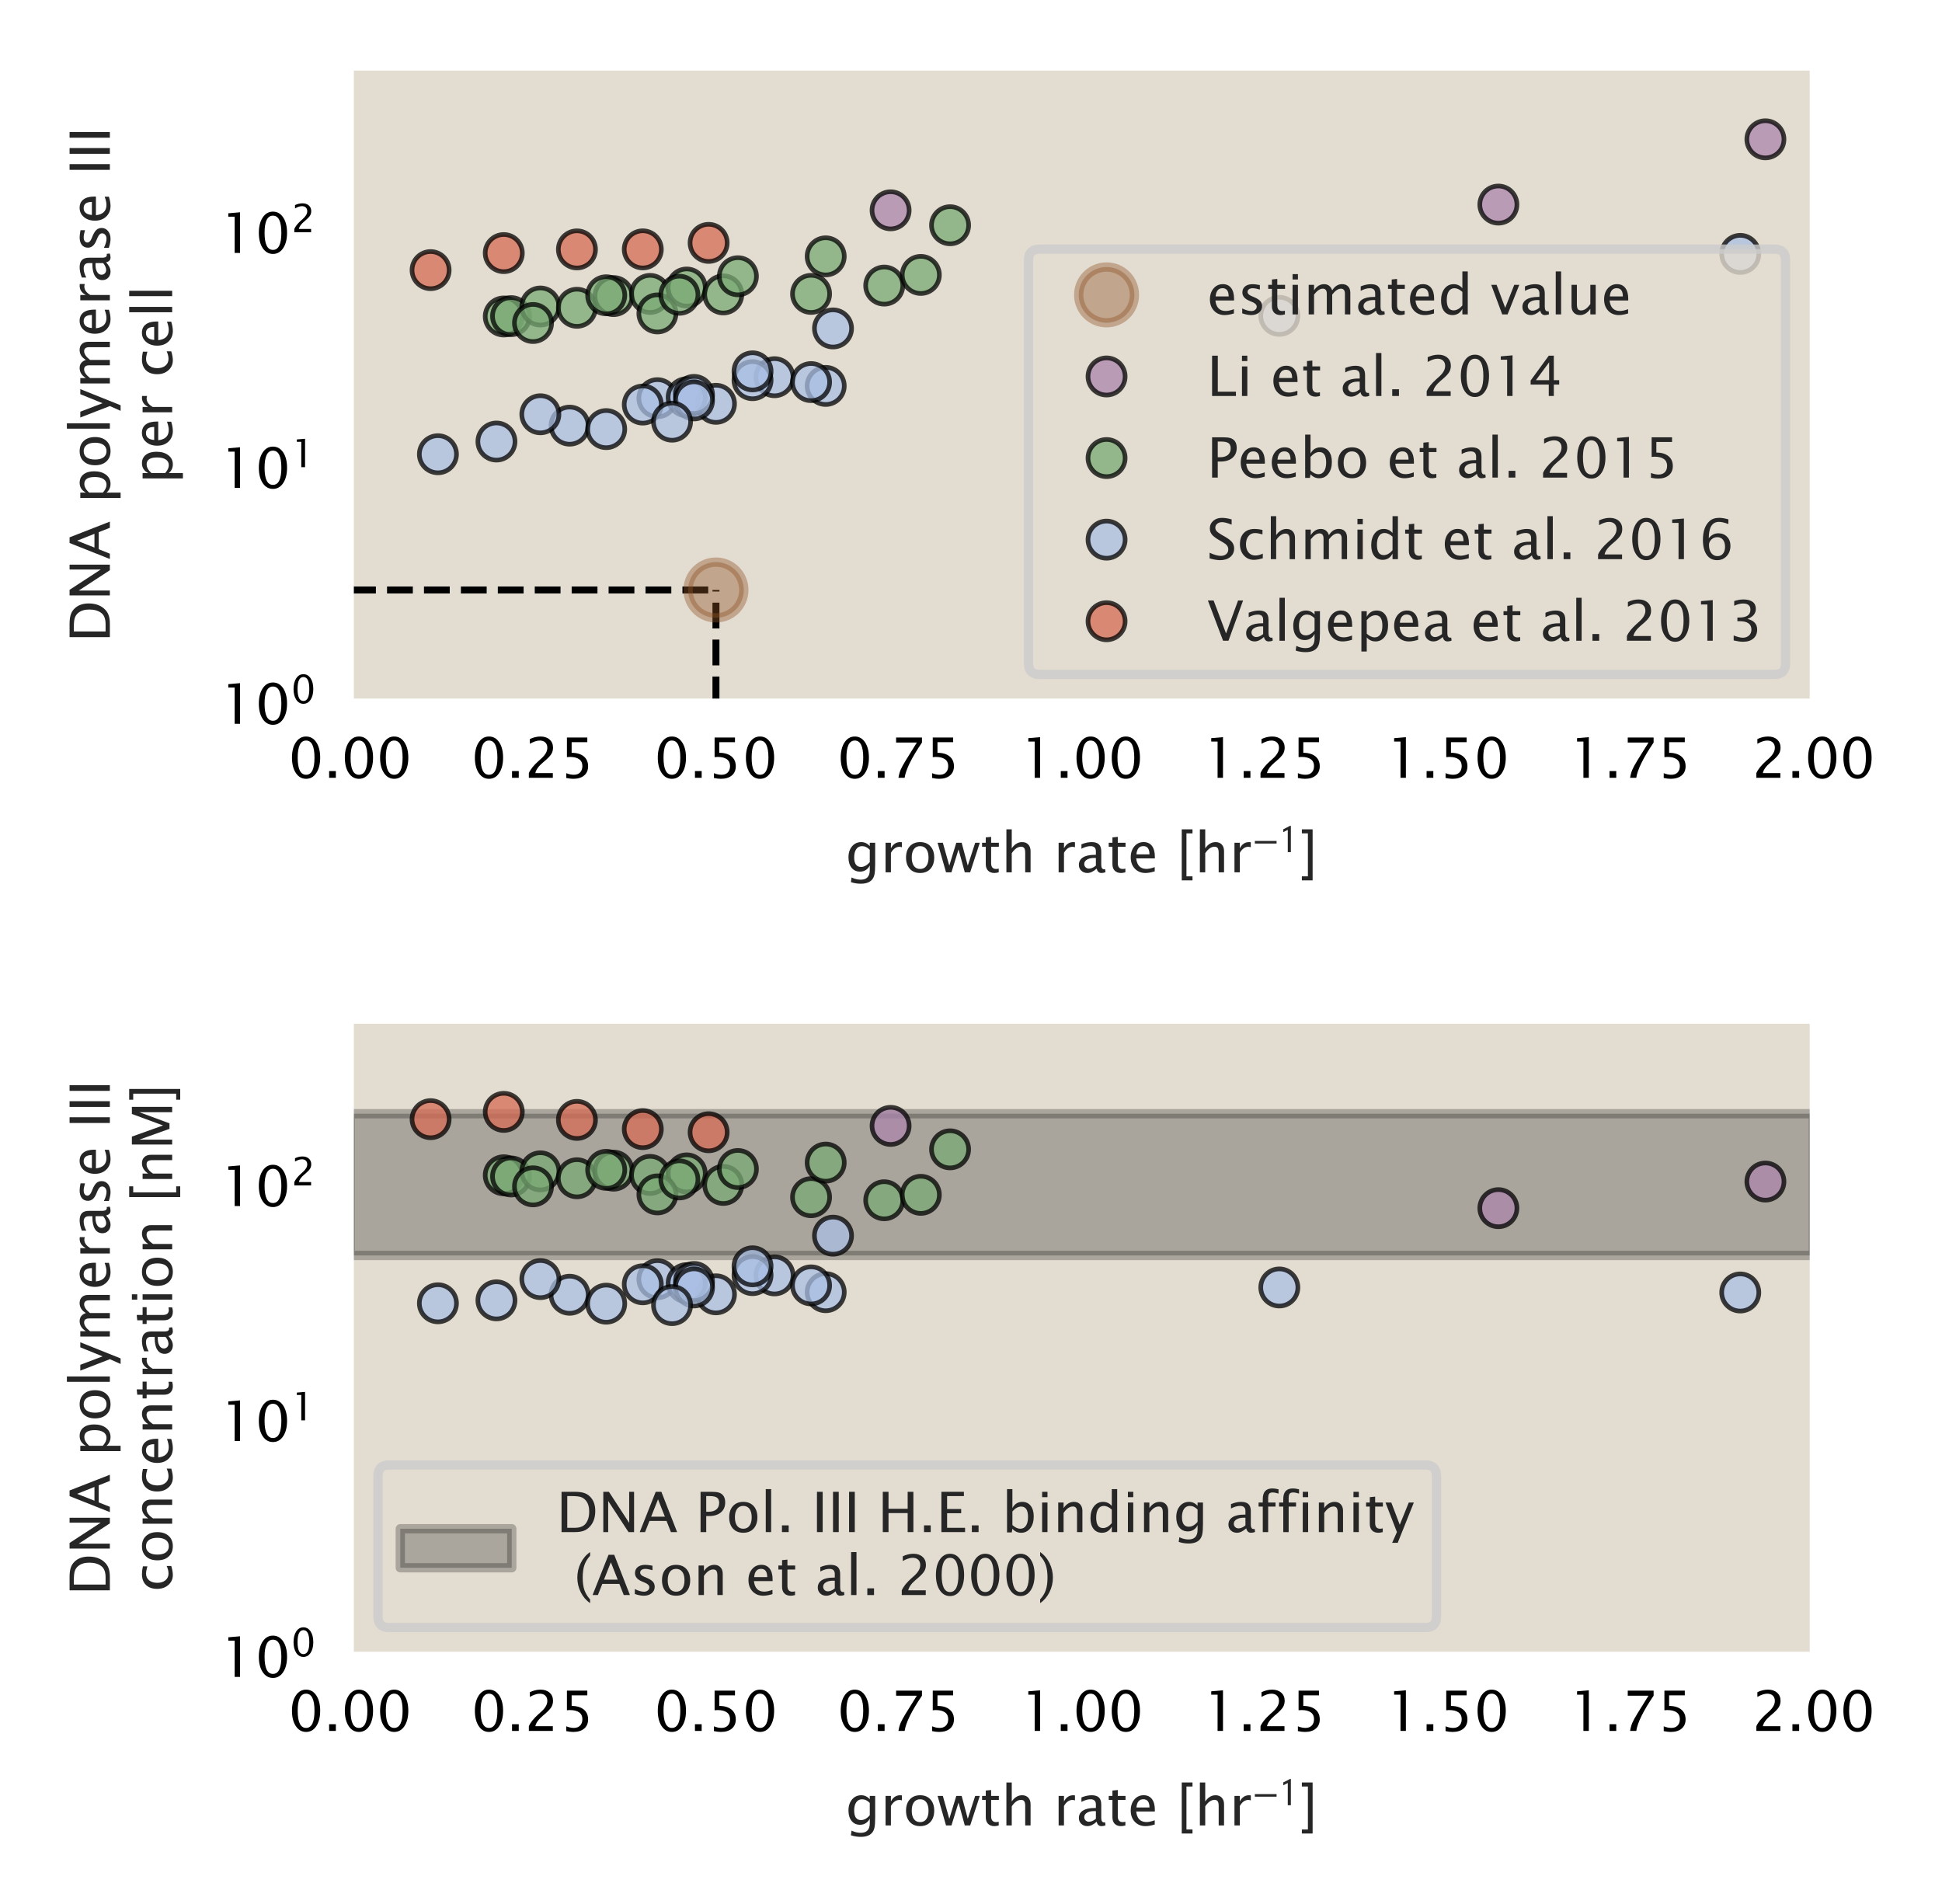 <?xml version="1.0" encoding="utf-8" standalone="no"?>
<!DOCTYPE svg PUBLIC "-//W3C//DTD SVG 1.1//EN"
  "http://www.w3.org/Graphics/SVG/1.1/DTD/svg11.dtd">
<!-- Created with matplotlib (https://matplotlib.org/) -->
<svg height="204.982pt" version="1.1" viewBox="0 0 209.053 204.982" width="209.053pt" xmlns="http://www.w3.org/2000/svg" xmlns:xlink="http://www.w3.org/1999/xlink">
 <defs>
  <style type="text/css">
*{stroke-linecap:butt;stroke-linejoin:round;}
  </style>
 </defs>
 <g id="figure_1">
  <g id="patch_1">
   <path d="M 0 204.982 
L 209.053 204.982 
L 209.053 0 
L 0 0 
z
" style="fill:#ffffff;"/>
  </g>
  <g id="axes_1">
   <g id="patch_2">
    <path d="M 37.69 75.6 
L 195.212 75.6 
L 195.212 7.2 
L 37.69 7.2 
z
" style="fill:#e3dcd0;"/>
   </g>
   <g id="matplotlib.axis_1">
    <g id="xtick_1">
     <g id="text_1">
      <!-- 0.00 -->
      <defs>
       <path d="M 31.641 -1.812 
Q 20.266 -1.812 13.297 8.609 
Q 6.344 19.047 6.344 36.141 
Q 6.344 53.219 13.297 63.641 
Q 20.266 74.078 31.641 74.078 
Q 43.062 74.078 50 63.672 
Q 56.938 53.266 56.938 36.141 
Q 56.938 19.047 50 8.609 
Q 43.062 -1.812 31.641 -1.812 
z
M 31.641 5.422 
Q 46.734 5.422 46.734 36.141 
Q 46.734 66.844 31.641 66.844 
Q 16.609 66.844 16.609 36.141 
Q 16.609 5.422 31.641 5.422 
z
" id="LucidaSansUnicode-48"/>
       <path d="M 9.766 0 
L 9.766 12.062 
L 21.828 12.062 
L 21.828 0 
z
" id="LucidaSansUnicode-46"/>
      </defs>
      <g transform="translate(31.05 83.726)scale(0.06 -0.06)">
       <use xlink:href="#LucidaSansUnicode-48"/>
       <use x="63.232" xlink:href="#LucidaSansUnicode-46"/>
       <use x="94.873" xlink:href="#LucidaSansUnicode-48"/>
       <use x="158.105" xlink:href="#LucidaSansUnicode-48"/>
      </g>
     </g>
    </g>
    <g id="xtick_2">
     <g id="text_2">
      <!-- 0.25 -->
      <defs>
       <path d="M 8.297 0 
L 8.297 8.453 
Q 12.5 18.266 25.297 29.828 
L 30.812 34.766 
Q 41.453 44.391 41.453 53.859 
Q 41.453 59.906 37.812 63.375 
Q 34.188 66.844 27.781 66.844 
Q 20.312 66.844 10.109 61.031 
L 10.109 69.531 
Q 19.734 74.078 29.25 74.078 
Q 39.406 74.078 45.531 68.609 
Q 51.656 63.141 51.656 54.109 
Q 51.656 47.609 48.547 42.578 
Q 45.453 37.547 37.016 30.375 
L 33.297 27.203 
Q 21.734 17.391 19.922 8.453 
L 51.312 8.453 
L 51.312 0 
z
" id="LucidaSansUnicode-50"/>
       <path d="M 12.156 -0.297 
L 12.156 8.297 
Q 19.344 5.422 25.828 5.422 
Q 32.953 5.422 37.031 9.609 
Q 41.109 13.812 41.109 21.188 
Q 41.109 29.109 35.344 33.281 
Q 29.594 37.453 18.703 37.453 
Q 16.156 37.453 13.375 37.109 
L 13.375 72.266 
L 49.953 72.266 
L 49.953 63.875 
L 21.828 63.875 
L 21.828 44.828 
Q 35.75 44.828 43.562 38.422 
Q 51.375 32.031 51.375 20.703 
Q 51.375 10.156 44.266 4.172 
Q 37.156 -1.812 24.656 -1.812 
Q 19.094 -1.812 12.156 -0.297 
z
" id="LucidaSansUnicode-53"/>
      </defs>
      <g transform="translate(50.74 83.726)scale(0.06 -0.06)">
       <use xlink:href="#LucidaSansUnicode-48"/>
       <use x="63.232" xlink:href="#LucidaSansUnicode-46"/>
       <use x="94.873" xlink:href="#LucidaSansUnicode-50"/>
       <use x="158.105" xlink:href="#LucidaSansUnicode-53"/>
      </g>
     </g>
    </g>
    <g id="xtick_3">
     <g id="text_3">
      <!-- 0.50 -->
      <g transform="translate(70.43 83.726)scale(0.06 -0.06)">
       <use xlink:href="#LucidaSansUnicode-48"/>
       <use x="63.232" xlink:href="#LucidaSansUnicode-46"/>
       <use x="94.873" xlink:href="#LucidaSansUnicode-53"/>
       <use x="158.105" xlink:href="#LucidaSansUnicode-48"/>
      </g>
     </g>
    </g>
    <g id="xtick_4">
     <g id="text_4">
      <!-- 0.75 -->
      <defs>
       <path d="M 15.047 0 
Q 16.453 8.453 19.062 14.594 
Q 21.688 20.75 28.328 31.5 
L 48.047 63.234 
L 10.844 63.234 
L 10.844 72.266 
L 57.234 72.266 
L 57.234 63.234 
Q 29.438 22.266 26.125 0 
z
" id="LucidaSansUnicode-55"/>
      </defs>
      <g transform="translate(90.121 83.726)scale(0.06 -0.06)">
       <use xlink:href="#LucidaSansUnicode-48"/>
       <use x="63.232" xlink:href="#LucidaSansUnicode-46"/>
       <use x="94.873" xlink:href="#LucidaSansUnicode-55"/>
       <use x="158.105" xlink:href="#LucidaSansUnicode-53"/>
      </g>
     </g>
    </g>
    <g id="xtick_5">
     <g id="text_5">
      <!-- 1.00 -->
      <defs>
       <path d="M 26.172 0 
L 26.172 65.047 
L 14.75 65.047 
L 14.75 71.094 
L 35.844 72.906 
L 35.844 0 
z
" id="LucidaSansUnicode-49"/>
      </defs>
      <g transform="translate(109.811 83.726)scale(0.06 -0.06)">
       <use xlink:href="#LucidaSansUnicode-49"/>
       <use x="63.232" xlink:href="#LucidaSansUnicode-46"/>
       <use x="94.873" xlink:href="#LucidaSansUnicode-48"/>
       <use x="158.105" xlink:href="#LucidaSansUnicode-48"/>
      </g>
     </g>
    </g>
    <g id="xtick_6">
     <g id="text_6">
      <!-- 1.25 -->
      <g transform="translate(129.501 83.726)scale(0.06 -0.06)">
       <use xlink:href="#LucidaSansUnicode-49"/>
       <use x="63.232" xlink:href="#LucidaSansUnicode-46"/>
       <use x="94.873" xlink:href="#LucidaSansUnicode-50"/>
       <use x="158.105" xlink:href="#LucidaSansUnicode-53"/>
      </g>
     </g>
    </g>
    <g id="xtick_7">
     <g id="text_7">
      <!-- 1.50 -->
      <g transform="translate(149.191 83.726)scale(0.06 -0.06)">
       <use xlink:href="#LucidaSansUnicode-49"/>
       <use x="63.232" xlink:href="#LucidaSansUnicode-46"/>
       <use x="94.873" xlink:href="#LucidaSansUnicode-53"/>
       <use x="158.105" xlink:href="#LucidaSansUnicode-48"/>
      </g>
     </g>
    </g>
    <g id="xtick_8">
     <g id="text_8">
      <!-- 1.75 -->
      <g transform="translate(168.882 83.726)scale(0.06 -0.06)">
       <use xlink:href="#LucidaSansUnicode-49"/>
       <use x="63.232" xlink:href="#LucidaSansUnicode-46"/>
       <use x="94.873" xlink:href="#LucidaSansUnicode-55"/>
       <use x="158.105" xlink:href="#LucidaSansUnicode-53"/>
      </g>
     </g>
    </g>
    <g id="xtick_9">
     <g id="text_9">
      <!-- 2.00 -->
      <g transform="translate(188.572 83.726)scale(0.06 -0.06)">
       <use xlink:href="#LucidaSansUnicode-50"/>
       <use x="63.232" xlink:href="#LucidaSansUnicode-46"/>
       <use x="94.873" xlink:href="#LucidaSansUnicode-48"/>
       <use x="158.105" xlink:href="#LucidaSansUnicode-48"/>
      </g>
     </g>
    </g>
    <g id="text_10">
     <!-- growth rate [hr$^{-1}$] -->
     <defs>
      <path d="M 9.812 -17.625 
L 10.938 -9.281 
Q 19.281 -13.234 27.438 -13.234 
Q 43.656 -13.234 43.656 4 
L 43.656 12.359 
Q 41.156 7.078 36.547 4.141 
Q 31.938 1.219 26.266 1.219 
Q 16.656 1.219 11.031 8.125 
Q 5.422 15.047 5.422 26.859 
Q 5.422 38.969 11.812 46.578 
Q 18.219 54.203 28.375 54.203 
Q 37.25 54.203 43.656 46.969 
L 43.656 53.031 
L 53.328 53.031 
L 53.328 14.453 
Q 53.328 2 52.031 -3.984 
Q 50.734 -9.969 47.172 -13.766 
Q 40.875 -20.453 27.484 -20.453 
Q 18.312 -20.453 9.812 -17.625 
z
M 43.656 18.359 
L 43.656 40.375 
Q 37.312 46.969 29.828 46.969 
Q 23.188 46.969 19.422 41.641 
Q 15.672 36.328 15.672 26.906 
Q 15.672 9.625 27.938 9.625 
Q 36.281 9.625 43.656 18.359 
z
" id="LucidaSansUnicode-103"/>
      <path d="M 9.625 0 
L 9.625 53.031 
L 19.234 53.031 
L 19.234 43.062 
Q 24.953 54.203 35.844 54.203 
Q 37.312 54.203 38.922 53.953 
L 38.922 44.969 
Q 36.422 45.797 34.516 45.797 
Q 25.391 45.797 19.234 34.969 
L 19.234 0 
z
" id="LucidaSansUnicode-114"/>
      <path d="M 30.719 -1.219 
Q 19.047 -1.219 12.234 6.25 
Q 5.422 13.719 5.422 26.516 
Q 5.422 39.312 12.234 46.75 
Q 19.047 54.203 30.719 54.203 
Q 42.391 54.203 49.188 46.75 
Q 56 39.312 56 26.516 
Q 56 13.719 49.188 6.25 
Q 42.391 -1.219 30.719 -1.219 
z
M 30.719 6 
Q 37.891 6 41.844 11.375 
Q 45.797 16.75 45.797 26.516 
Q 45.797 36.281 41.844 41.625 
Q 37.891 46.969 30.719 46.969 
Q 23.531 46.969 19.594 41.625 
Q 15.672 36.281 15.672 26.516 
Q 15.672 16.75 19.594 11.375 
Q 23.531 6 30.719 6 
z
" id="LucidaSansUnicode-111"/>
      <path d="M 15.766 0 
L 0.594 53.031 
L 10.016 53.031 
L 21.625 11.969 
L 34.188 53.031 
L 43.797 53.031 
L 54.781 11.969 
L 68.109 53.031 
L 76.375 53.031 
L 59.078 0 
L 49.422 0 
L 38.188 41.062 
L 25.484 0 
z
" id="LucidaSansUnicode-119"/>
      <path d="M 33.25 0 
Q 28.812 -1.219 25.531 -1.219 
Q 18.219 -1.219 14.109 2.969 
Q 10.016 7.172 10.016 14.656 
L 10.016 45.797 
L 3.375 45.797 
L 3.375 53.031 
L 10.016 53.031 
L 10.016 62.641 
L 19.625 63.578 
L 19.625 53.031 
L 33.5 53.031 
L 33.5 45.797 
L 19.625 45.797 
L 19.625 16.406 
Q 19.625 6 28.609 6 
Q 30.516 6 33.25 6.641 
z
" id="LucidaSansUnicode-116"/>
      <path d="M 9.625 0 
L 9.625 77.094 
L 19.234 77.094 
L 19.234 43.062 
Q 26.859 54.203 37.891 54.203 
Q 44.828 54.203 48.906 49.828 
Q 52.984 45.453 52.984 38.094 
L 52.984 0 
L 43.359 0 
L 43.359 34.969 
Q 43.359 40.875 41.625 43.391 
Q 39.891 45.906 35.891 45.906 
Q 27.047 45.906 19.234 34.328 
L 19.234 0 
z
" id="LucidaSansUnicode-104"/>
      <path id="LucidaSansUnicode-32"/>
      <path d="M 36.969 6.734 
Q 28.328 -1.219 20.312 -1.219 
Q 13.719 -1.219 9.375 2.906 
Q 5.031 7.031 5.031 13.328 
Q 5.031 22.016 12.328 26.672 
Q 19.625 31.344 33.297 31.344 
L 35.547 31.344 
L 35.547 37.75 
Q 35.547 46.969 25.922 46.969 
Q 18.453 46.969 9.625 42.281 
L 9.625 50.25 
Q 19.344 54.203 27.938 54.203 
Q 36.766 54.203 40.969 50.172 
Q 45.172 46.141 45.172 37.75 
L 45.172 13.719 
Q 45.172 5.469 50.25 5.469 
Q 50.875 5.469 52.094 5.672 
L 52.781 0.344 
Q 49.516 -1.219 45.562 -1.219 
Q 38.812 -1.219 36.969 6.734 
z
M 35.547 11.969 
L 35.547 25.688 
L 32.469 25.781 
Q 24.469 25.781 19.562 22.797 
Q 14.656 19.828 14.656 14.891 
Q 14.656 11.422 17.094 9.031 
Q 19.531 6.641 23.047 6.641 
Q 29.047 6.641 35.547 11.969 
z
" id="LucidaSansUnicode-97"/>
      <path d="M 48.484 1.703 
Q 38.812 -1.219 31.938 -1.219 
Q 20.172 -1.219 12.797 6.562 
Q 5.422 14.359 5.422 26.766 
Q 5.422 38.812 11.938 46.531 
Q 18.453 54.25 28.609 54.25 
Q 38.234 54.25 43.484 47.391 
Q 48.734 40.531 48.734 27.938 
L 48.688 25 
L 15.234 25 
Q 17.328 6.109 33.734 6.109 
Q 39.75 6.109 48.484 9.328 
z
M 15.672 32.234 
L 39.062 32.234 
Q 39.062 47.016 28.031 47.016 
Q 16.938 47.016 15.672 32.234 
z
" id="LucidaSansUnicode-101"/>
      <path d="M 9.625 -14.453 
L 9.625 77.094 
L 28.906 77.094 
L 28.906 69.875 
L 18.062 69.875 
L 18.062 -7.234 
L 28.906 -7.234 
L 28.906 -14.453 
z
" id="LucidaSansUnicode-91"/>
      <path d="M 62.094 22 
L 6.406 22 
L 6.406 28.594 
L 62.094 28.594 
z
" id="STIXGeneral-Regular-8722"/>
      <path d="M 30.203 0 
L 22.297 0 
L 22.297 57 
Q 20.094 56 15.75 53.75 
Q 11.406 51.5 10.797 51.203 
L 10.797 58.5 
L 28.797 67.703 
L 30.203 67.203 
z
" id="STIXGeneral-Regular-120803"/>
      <path d="M 22.906 77.094 
L 22.906 -14.453 
L 3.609 -14.453 
L 3.609 -7.234 
L 14.453 -7.234 
L 14.453 69.875 
L 3.609 69.875 
L 3.609 77.094 
z
" id="LucidaSansUnicode-93"/>
     </defs>
     <g style="fill:#262626;" transform="translate(91.011 93.922)scale(0.06 -0.06)">
      <use transform="translate(0 0.37)" xlink:href="#LucidaSansUnicode-103"/>
      <use transform="translate(62.354 0.37)" xlink:href="#LucidaSansUnicode-114"/>
      <use transform="translate(103.271 0.37)" xlink:href="#LucidaSansUnicode-111"/>
      <use transform="translate(164.697 0.37)" xlink:href="#LucidaSansUnicode-119"/>
      <use transform="translate(241.748 0.37)" xlink:href="#LucidaSansUnicode-116"/>
      <use transform="translate(279.15 0.37)" xlink:href="#LucidaSansUnicode-104"/>
      <use transform="translate(341.211 0.37)" xlink:href="#LucidaSansUnicode-32"/>
      <use transform="translate(372.852 0.37)" xlink:href="#LucidaSansUnicode-114"/>
      <use transform="translate(413.77 0.37)" xlink:href="#LucidaSansUnicode-97"/>
      <use transform="translate(468.994 0.37)" xlink:href="#LucidaSansUnicode-116"/>
      <use transform="translate(506.396 0.37)" xlink:href="#LucidaSansUnicode-101"/>
      <use transform="translate(562.109 0.37)" xlink:href="#LucidaSansUnicode-32"/>
      <use transform="translate(593.75 0.37)" xlink:href="#LucidaSansUnicode-91"/>
      <use transform="translate(626.27 0.37)" xlink:href="#LucidaSansUnicode-104"/>
      <use transform="translate(688.33 0.37)" xlink:href="#LucidaSansUnicode-114"/>
      <use transform="translate(730.041 36.608)scale(0.7)" xlink:href="#STIXGeneral-Regular-8722"/>
      <use transform="translate(777.991 36.608)scale(0.7)" xlink:href="#STIXGeneral-Regular-120803"/>
      <use transform="translate(815.256 0.37)" xlink:href="#LucidaSansUnicode-93"/>
     </g>
    </g>
   </g>
   <g id="matplotlib.axis_2">
    <g id="ytick_1">
     <g id="text_11">
      <!-- $\mathdefault{10^{0}}$ -->
      <g transform="translate(23.69 77.913)scale(0.06 -0.06)">
       <use transform="translate(0 0.023)" xlink:href="#LucidaSansUnicode-49"/>
       <use transform="translate(63.232 0.023)" xlink:href="#LucidaSansUnicode-48"/>
       <use transform="translate(127.393 37.145)scale(0.7)" xlink:href="#LucidaSansUnicode-48"/>
      </g>
     </g>
    </g>
    <g id="ytick_2">
     <g id="text_12">
      <!-- $\mathdefault{10^{1}}$ -->
      <g transform="translate(23.69 52.57)scale(0.06 -0.06)">
       <use transform="translate(0 0.844)" xlink:href="#LucidaSansUnicode-49"/>
       <use transform="translate(63.232 0.844)" xlink:href="#LucidaSansUnicode-48"/>
       <use transform="translate(127.393 37.966)scale(0.7)" xlink:href="#LucidaSansUnicode-49"/>
      </g>
     </g>
    </g>
    <g id="ytick_3">
     <g id="text_13">
      <!-- $\mathdefault{10^{2}}$ -->
      <g transform="translate(23.69 27.227)scale(0.06 -0.06)">
       <use transform="translate(0 0.023)" xlink:href="#LucidaSansUnicode-49"/>
       <use transform="translate(63.232 0.023)" xlink:href="#LucidaSansUnicode-48"/>
       <use transform="translate(127.393 37.145)scale(0.7)" xlink:href="#LucidaSansUnicode-50"/>
      </g>
     </g>
    </g>
    <g id="ytick_4"/>
    <g id="ytick_5"/>
    <g id="ytick_6"/>
    <g id="ytick_7"/>
    <g id="ytick_8"/>
    <g id="ytick_9"/>
    <g id="ytick_10"/>
    <g id="ytick_11"/>
    <g id="ytick_12"/>
    <g id="ytick_13"/>
    <g id="ytick_14"/>
    <g id="ytick_15"/>
    <g id="ytick_16"/>
    <g id="ytick_17"/>
    <g id="ytick_18"/>
    <g id="ytick_19"/>
    <g id="ytick_20"/>
    <g id="ytick_21"/>
    <g id="ytick_22"/>
    <g id="ytick_23"/>
    <g id="text_14">
     <!-- DNA polymerase III -->
     <defs>
      <path d="M 9.328 0 
L 9.328 72.266 
L 33.344 72.266 
Q 44.094 72.266 50.703 69.875 
Q 57.328 67.484 62.156 61.766 
Q 69.828 52.688 69.828 37.844 
Q 69.828 21.094 60.844 10.688 
Q 55.953 4.984 49.531 2.484 
Q 43.109 0 33.5 0 
z
M 19.578 7.672 
L 32.719 7.672 
Q 46.781 7.672 52.641 15.234 
Q 58.938 23.297 58.938 36.859 
Q 58.938 49.609 52.734 56.891 
Q 48.969 61.328 43.75 62.953 
Q 38.531 64.594 28.031 64.594 
L 19.578 64.594 
z
" id="LucidaSansUnicode-68"/>
      <path d="M 9.328 0 
L 9.328 72.266 
L 19.391 72.266 
L 55.766 16.453 
L 55.766 72.266 
L 64.547 72.266 
L 64.547 0 
L 54.547 0 
L 18.109 55.812 
L 18.109 0 
z
" id="LucidaSansUnicode-78"/>
      <path d="M 0.828 0 
L 29.5 72.266 
L 39.656 72.266 
L 67.875 0 
L 56.781 0 
L 48.922 20.016 
L 18.312 20.016 
L 10.359 0 
z
M 21.297 27.641 
L 45.953 27.641 
L 33.641 58.797 
z
" id="LucidaSansUnicode-65"/>
      <path d="M 9.625 -19.281 
L 9.625 53.031 
L 19.234 53.031 
L 19.234 43.062 
Q 25.141 54.203 36.969 54.203 
Q 46.531 54.203 52.016 47.219 
Q 57.516 40.234 57.516 28.125 
Q 57.516 14.938 51.281 6.859 
Q 45.062 -1.219 34.906 -1.219 
Q 25.484 -1.219 19.234 6 
L 19.234 -19.281 
z
M 19.234 12.641 
Q 26.656 6 33.406 6 
Q 40.047 6 43.656 11.547 
Q 47.266 17.094 47.266 27.156 
Q 47.266 45.797 34.969 45.797 
Q 26.906 45.797 19.234 37.062 
z
" id="LucidaSansUnicode-112"/>
      <path d="M 9.625 0 
L 9.625 77.094 
L 19.234 77.094 
L 19.234 0 
z
" id="LucidaSansUnicode-108"/>
      <path d="M 12.703 -19.281 
L 21.297 0 
L 0.781 53.031 
L 11.188 53.031 
L 26.375 13.094 
L 42.578 53.031 
L 51.656 53.031 
L 22.703 -19.281 
z
" id="LucidaSansUnicode-121"/>
      <path d="M 9.625 0 
L 9.625 53.031 
L 19.234 53.031 
L 19.234 43.062 
Q 26.266 54.203 37.312 54.203 
Q 47.953 54.203 51.812 43.062 
Q 58.641 54.25 69.578 54.25 
Q 76.562 54.25 80.438 50.125 
Q 84.328 46 84.328 38.578 
L 84.328 0 
L 74.656 0 
L 74.656 37.062 
Q 74.656 46.141 67.484 46.141 
Q 60.016 46.141 51.812 35.547 
L 51.812 0 
L 42.141 0 
L 42.141 37.062 
Q 42.141 46.188 34.812 46.188 
Q 27.547 46.188 19.234 35.547 
L 19.234 0 
z
" id="LucidaSansUnicode-109"/>
      <path d="M 7.672 1.859 
L 7.672 10.688 
Q 17.094 6 24.078 6 
Q 28.219 6 30.953 8.25 
Q 33.688 10.5 33.688 13.875 
Q 33.688 18.797 26.031 22.016 
L 20.406 24.422 
Q 7.953 29.594 7.953 39.312 
Q 7.953 46.234 12.859 50.219 
Q 17.781 54.203 26.312 54.203 
Q 30.766 54.203 37.312 52.984 
L 39.312 52.594 
L 39.312 44.578 
Q 31.25 46.969 26.469 46.969 
Q 22.266 46.969 19.75 45.141 
Q 17.234 43.312 17.234 40.234 
Q 17.234 35.891 24.266 32.906 
L 28.906 30.953 
Q 36.766 27.641 40.031 23.953 
Q 43.312 20.266 43.312 14.75 
Q 43.312 7.766 37.797 3.266 
Q 32.281 -1.219 23.688 -1.219 
Q 17.094 -1.219 7.672 1.859 
z
" id="LucidaSansUnicode-115"/>
      <path d="M 9.281 0 
L 9.281 72.266 
L 19.531 72.266 
L 19.531 0 
z
" id="LucidaSansUnicode-73"/>
     </defs>
     <g style="fill:#262626;" transform="translate(11.826 69.148)rotate(-90)scale(0.06 -0.06)">
      <use xlink:href="#LucidaSansUnicode-68"/>
      <use x="74.902" xlink:href="#LucidaSansUnicode-78"/>
      <use x="148.779" xlink:href="#LucidaSansUnicode-65"/>
      <use x="217.773" xlink:href="#LucidaSansUnicode-32"/>
      <use x="249.414" xlink:href="#LucidaSansUnicode-112"/>
      <use x="312.354" xlink:href="#LucidaSansUnicode-111"/>
      <use x="373.779" xlink:href="#LucidaSansUnicode-108"/>
      <use x="402.686" xlink:href="#LucidaSansUnicode-121"/>
      <use x="454.932" xlink:href="#LucidaSansUnicode-109"/>
      <use x="548.291" xlink:href="#LucidaSansUnicode-101"/>
      <use x="604.004" xlink:href="#LucidaSansUnicode-114"/>
      <use x="644.922" xlink:href="#LucidaSansUnicode-97"/>
      <use x="700.146" xlink:href="#LucidaSansUnicode-115"/>
      <use x="751.123" xlink:href="#LucidaSansUnicode-101"/>
      <use x="806.836" xlink:href="#LucidaSansUnicode-32"/>
      <use x="838.477" xlink:href="#LucidaSansUnicode-73"/>
      <use x="867.285" xlink:href="#LucidaSansUnicode-73"/>
      <use x="896.094" xlink:href="#LucidaSansUnicode-73"/>
     </g>
     <!-- per cell -->
     <defs>
      <path d="M 46.438 1.609 
Q 37.109 -1.219 30.328 -1.219 
Q 19.578 -1.219 12.5 6.734 
Q 5.422 14.703 5.422 26.812 
Q 5.422 39.75 12.422 46.969 
Q 19.438 54.203 31.984 54.203 
Q 38.188 54.203 45.844 52.484 
L 45.844 44.438 
Q 37.703 46.828 32.562 46.828 
Q 25.141 46.828 20.703 41.281 
Q 16.266 35.75 16.266 26.516 
Q 16.266 17.578 20.844 12.062 
Q 25.438 6.547 32.859 6.547 
Q 39.453 6.547 46.438 9.906 
z
" id="LucidaSansUnicode-99"/>
     </defs>
     <g style="fill:#262626;" transform="translate(18.533 52.079)rotate(-90)scale(0.06 -0.06)">
      <use xlink:href="#LucidaSansUnicode-112"/>
      <use x="62.939" xlink:href="#LucidaSansUnicode-101"/>
      <use x="118.652" xlink:href="#LucidaSansUnicode-114"/>
      <use x="159.57" xlink:href="#LucidaSansUnicode-32"/>
      <use x="191.211" xlink:href="#LucidaSansUnicode-99"/>
      <use x="242.432" xlink:href="#LucidaSansUnicode-101"/>
      <use x="298.145" xlink:href="#LucidaSansUnicode-108"/>
      <use x="327.051" xlink:href="#LucidaSansUnicode-108"/>
     </g>
    </g>
   </g>
   <g id="LineCollection_1">
    <path clip-path="url(#pd8db1f22e9)" d="M 37.69 63.508 
L 77.071 63.508 
" style="fill:none;stroke:#000000;stroke-dasharray:2.775,1.2;stroke-dashoffset:0;stroke-width:0.75;"/>
   </g>
   <g id="LineCollection_2">
    <path clip-path="url(#pd8db1f22e9)" d="M 77.071 75.6 
L 77.071 63.508 
" style="fill:none;stroke:#000000;stroke-dasharray:2.775,1.2;stroke-dashoffset:0;stroke-width:0.75;"/>
   </g>
   <g id="line2d_1">
    <defs>
     <path d="M 0 3 
C 0.796 3 1.559 2.684 2.121 2.121 
C 2.684 1.559 3 0.796 3 0 
C 3 -0.796 2.684 -1.559 2.121 -2.121 
C 1.559 -2.684 0.796 -3 0 -3 
C -0.796 -3 -1.559 -2.684 -2.121 -2.121 
C -2.684 -1.559 -3 -0.796 -3 0 
C -3 0.796 -2.684 1.559 -2.121 2.121 
C -1.559 2.684 -0.796 3 0 3 
z
" id="m8f6fffedcc" style="stroke:#905426;stroke-opacity:0.4;"/>
    </defs>
    <g clip-path="url(#pd8db1f22e9)">
     <use style="fill:#905426;fill-opacity:0.4;stroke:#905426;stroke-opacity:0.4;" x="77.071" xlink:href="#m8f6fffedcc" y="63.508"/>
    </g>
   </g>
   <g id="line2d_2">
    <defs>
     <path d="M 0 2 
C 0.53 2 1.039 1.789 1.414 1.414 
C 1.789 1.039 2 0.53 2 0 
C 2 -0.53 1.789 -1.039 1.414 -1.414 
C 1.039 -1.789 0.53 -2 0 -2 
C -0.53 -2 -1.039 -1.789 -1.414 -1.414 
C -1.789 -1.039 -2 -0.53 -2 0 
C -2 0.53 -1.789 1.039 -1.414 1.414 
C -1.039 1.789 -0.53 2 0 2 
z
" id="m6800eae8fd" style="stroke:#000000;stroke-opacity:0.75;stroke-width:0.5;"/>
    </defs>
    <g clip-path="url(#pd8db1f22e9)">
     <use style="fill:#ab85ac;fill-opacity:0.75;stroke:#000000;stroke-opacity:0.75;stroke-width:0.5;" x="190.043" xlink:href="#m6800eae8fd" y="14.996"/>
     <use style="fill:#ab85ac;fill-opacity:0.75;stroke:#000000;stroke-opacity:0.75;stroke-width:0.5;" x="161.297" xlink:href="#m6800eae8fd" y="22.022"/>
     <use style="fill:#ab85ac;fill-opacity:0.75;stroke:#000000;stroke-opacity:0.75;stroke-width:0.5;" x="95.871" xlink:href="#m6800eae8fd" y="22.639"/>
    </g>
   </g>
   <g id="line2d_3">
    <defs>
     <path d="M 0 2 
C 0.53 2 1.039 1.789 1.414 1.414 
C 1.789 1.039 2 0.53 2 0 
C 2 -0.53 1.789 -1.039 1.414 -1.414 
C 1.039 -1.789 0.53 -2 0 -2 
C -0.53 -2 -1.039 -1.789 -1.414 -1.414 
C -1.789 -1.039 -2 -0.53 -2 0 
C -2 0.53 -1.789 1.039 -1.414 1.414 
C -1.039 1.789 -0.53 2 0 2 
z
" id="me2c5d4da24" style="stroke:#000000;stroke-opacity:0.75;stroke-width:0.5;"/>
    </defs>
    <g clip-path="url(#pd8db1f22e9)">
     <use style="fill:#7aa974;fill-opacity:0.75;stroke:#000000;stroke-opacity:0.75;stroke-width:0.5;" x="54.23" xlink:href="#me2c5d4da24" y="34.067"/>
     <use style="fill:#7aa974;fill-opacity:0.75;stroke:#000000;stroke-opacity:0.75;stroke-width:0.5;" x="55.018" xlink:href="#me2c5d4da24" y="34.03"/>
     <use style="fill:#7aa974;fill-opacity:0.75;stroke:#000000;stroke-opacity:0.75;stroke-width:0.5;" x="58.168" xlink:href="#me2c5d4da24" y="32.995"/>
     <use style="fill:#7aa974;fill-opacity:0.75;stroke:#000000;stroke-opacity:0.75;stroke-width:0.5;" x="62.106" xlink:href="#me2c5d4da24" y="33.13"/>
     <use style="fill:#7aa974;fill-opacity:0.75;stroke:#000000;stroke-opacity:0.75;stroke-width:0.5;" x="66.044" xlink:href="#me2c5d4da24" y="31.872"/>
     <use style="fill:#7aa974;fill-opacity:0.75;stroke:#000000;stroke-opacity:0.75;stroke-width:0.5;" x="69.982" xlink:href="#me2c5d4da24" y="31.638"/>
     <use style="fill:#7aa974;fill-opacity:0.75;stroke:#000000;stroke-opacity:0.75;stroke-width:0.5;" x="73.92" xlink:href="#me2c5d4da24" y="30.951"/>
     <use style="fill:#7aa974;fill-opacity:0.75;stroke:#000000;stroke-opacity:0.75;stroke-width:0.5;" x="77.858" xlink:href="#me2c5d4da24" y="31.692"/>
     <use style="fill:#7aa974;fill-opacity:0.75;stroke:#000000;stroke-opacity:0.75;stroke-width:0.5;" x="57.38" xlink:href="#me2c5d4da24" y="34.769"/>
     <use style="fill:#7aa974;fill-opacity:0.75;stroke:#000000;stroke-opacity:0.75;stroke-width:0.5;" x="65.256" xlink:href="#me2c5d4da24" y="31.785"/>
     <use style="fill:#7aa974;fill-opacity:0.75;stroke:#000000;stroke-opacity:0.75;stroke-width:0.5;" x="70.77" xlink:href="#me2c5d4da24" y="33.738"/>
     <use style="fill:#7aa974;fill-opacity:0.75;stroke:#000000;stroke-opacity:0.75;stroke-width:0.5;" x="73.133" xlink:href="#me2c5d4da24" y="31.729"/>
     <use style="fill:#7aa974;fill-opacity:0.75;stroke:#000000;stroke-opacity:0.75;stroke-width:0.5;" x="79.433" xlink:href="#me2c5d4da24" y="29.737"/>
     <use style="fill:#7aa974;fill-opacity:0.75;stroke:#000000;stroke-opacity:0.75;stroke-width:0.5;" x="87.31" xlink:href="#me2c5d4da24" y="31.636"/>
     <use style="fill:#7aa974;fill-opacity:0.75;stroke:#000000;stroke-opacity:0.75;stroke-width:0.5;" x="88.885" xlink:href="#me2c5d4da24" y="27.595"/>
     <use style="fill:#7aa974;fill-opacity:0.75;stroke:#000000;stroke-opacity:0.75;stroke-width:0.5;" x="95.186" xlink:href="#me2c5d4da24" y="30.742"/>
     <use style="fill:#7aa974;fill-opacity:0.75;stroke:#000000;stroke-opacity:0.75;stroke-width:0.5;" x="99.124" xlink:href="#me2c5d4da24" y="29.593"/>
     <use style="fill:#7aa974;fill-opacity:0.75;stroke:#000000;stroke-opacity:0.75;stroke-width:0.5;" x="102.274" xlink:href="#me2c5d4da24" y="24.246"/>
    </g>
   </g>
   <g id="line2d_4">
    <defs>
     <path d="M 0 2 
C 0.53 2 1.039 1.789 1.414 1.414 
C 1.789 1.039 2 0.53 2 0 
C 2 -0.53 1.789 -1.039 1.414 -1.414 
C 1.039 -1.789 0.53 -2 0 -2 
C -0.53 -2 -1.039 -1.789 -1.414 -1.414 
C -1.789 -1.039 -2 -0.53 -2 0 
C -2 0.53 -1.789 1.039 -1.414 1.414 
C -1.039 1.789 -0.53 2 0 2 
z
" id="m16512b263e" style="stroke:#000000;stroke-opacity:0.75;stroke-width:0.5;"/>
    </defs>
    <g clip-path="url(#pd8db1f22e9)">
     <use style="fill:#a9bfe3;fill-opacity:0.75;stroke:#000000;stroke-opacity:0.75;stroke-width:0.5;" x="89.672" xlink:href="#m16512b263e" y="35.354"/>
     <use style="fill:#a9bfe3;fill-opacity:0.75;stroke:#000000;stroke-opacity:0.75;stroke-width:0.5;" x="61.318" xlink:href="#m16512b263e" y="45.818"/>
     <use style="fill:#a9bfe3;fill-opacity:0.75;stroke:#000000;stroke-opacity:0.75;stroke-width:0.5;" x="47.141" xlink:href="#m16512b263e" y="48.896"/>
     <use style="fill:#a9bfe3;fill-opacity:0.75;stroke:#000000;stroke-opacity:0.75;stroke-width:0.5;" x="53.442" xlink:href="#m16512b263e" y="47.529"/>
     <use style="fill:#a9bfe3;fill-opacity:0.75;stroke:#000000;stroke-opacity:0.75;stroke-width:0.5;" x="65.256" xlink:href="#m16512b263e" y="46.191"/>
     <use style="fill:#a9bfe3;fill-opacity:0.75;stroke:#000000;stroke-opacity:0.75;stroke-width:0.5;" x="77.071" xlink:href="#m16512b263e" y="43.468"/>
     <use style="fill:#a9bfe3;fill-opacity:0.75;stroke:#000000;stroke-opacity:0.75;stroke-width:0.5;" x="88.885" xlink:href="#m16512b263e" y="41.542"/>
     <use style="fill:#a9bfe3;fill-opacity:0.75;stroke:#000000;stroke-opacity:0.75;stroke-width:0.5;" x="70.77" xlink:href="#m16512b263e" y="42.864"/>
     <use style="fill:#a9bfe3;fill-opacity:0.75;stroke:#000000;stroke-opacity:0.75;stroke-width:0.5;" x="58.168" xlink:href="#m16512b263e" y="44.595"/>
     <use style="fill:#a9bfe3;fill-opacity:0.75;stroke:#000000;stroke-opacity:0.75;stroke-width:0.5;" x="73.92" xlink:href="#m16512b263e" y="42.766"/>
     <use style="fill:#a9bfe3;fill-opacity:0.75;stroke:#000000;stroke-opacity:0.75;stroke-width:0.5;" x="83.372" xlink:href="#m16512b263e" y="40.605"/>
     <use style="fill:#a9bfe3;fill-opacity:0.75;stroke:#000000;stroke-opacity:0.75;stroke-width:0.5;" x="74.708" xlink:href="#m16512b263e" y="42.512"/>
     <use style="fill:#a9bfe3;fill-opacity:0.75;stroke:#000000;stroke-opacity:0.75;stroke-width:0.5;" x="137.717" xlink:href="#m16512b263e" y="33.998"/>
     <use style="fill:#a9bfe3;fill-opacity:0.75;stroke:#000000;stroke-opacity:0.75;stroke-width:0.5;" x="187.336" xlink:href="#m16512b263e" y="27.331"/>
     <use style="fill:#a9bfe3;fill-opacity:0.75;stroke:#000000;stroke-opacity:0.75;stroke-width:0.5;" x="74.708" xlink:href="#m16512b263e" y="43.102"/>
     <use style="fill:#a9bfe3;fill-opacity:0.75;stroke:#000000;stroke-opacity:0.75;stroke-width:0.5;" x="81.009" xlink:href="#m16512b263e" y="40.924"/>
     <use style="fill:#a9bfe3;fill-opacity:0.75;stroke:#000000;stroke-opacity:0.75;stroke-width:0.5;" x="87.31" xlink:href="#m16512b263e" y="41.13"/>
     <use style="fill:#a9bfe3;fill-opacity:0.75;stroke:#000000;stroke-opacity:0.75;stroke-width:0.5;" x="69.195" xlink:href="#m16512b263e" y="43.549"/>
     <use style="fill:#a9bfe3;fill-opacity:0.75;stroke:#000000;stroke-opacity:0.75;stroke-width:0.5;" x="72.345" xlink:href="#m16512b263e" y="45.389"/>
     <use style="fill:#a9bfe3;fill-opacity:0.75;stroke:#000000;stroke-opacity:0.75;stroke-width:0.5;" x="81.009" xlink:href="#m16512b263e" y="39.974"/>
    </g>
   </g>
   <g id="line2d_5">
    <defs>
     <path d="M 0 2 
C 0.53 2 1.039 1.789 1.414 1.414 
C 1.789 1.039 2 0.53 2 0 
C 2 -0.53 1.789 -1.039 1.414 -1.414 
C 1.039 -1.789 0.53 -2 0 -2 
C -0.53 -2 -1.039 -1.789 -1.414 -1.414 
C -1.789 -1.039 -2 -0.53 -2 0 
C -2 0.53 -1.789 1.039 -1.414 1.414 
C -1.039 1.789 -0.53 2 0 2 
z
" id="m1bb1857719" style="stroke:#000000;stroke-opacity:0.75;stroke-width:0.5;"/>
    </defs>
    <g clip-path="url(#pd8db1f22e9)">
     <use style="fill:#d56c55;fill-opacity:0.75;stroke:#000000;stroke-opacity:0.75;stroke-width:0.5;" x="46.354" xlink:href="#m1bb1857719" y="29.077"/>
     <use style="fill:#d56c55;fill-opacity:0.75;stroke:#000000;stroke-opacity:0.75;stroke-width:0.5;" x="54.23" xlink:href="#m1bb1857719" y="27.244"/>
     <use style="fill:#d56c55;fill-opacity:0.75;stroke:#000000;stroke-opacity:0.75;stroke-width:0.5;" x="62.106" xlink:href="#m1bb1857719" y="26.847"/>
     <use style="fill:#d56c55;fill-opacity:0.75;stroke:#000000;stroke-opacity:0.75;stroke-width:0.5;" x="69.195" xlink:href="#m1bb1857719" y="26.843"/>
     <use style="fill:#d56c55;fill-opacity:0.75;stroke:#000000;stroke-opacity:0.75;stroke-width:0.5;" x="76.283" xlink:href="#m1bb1857719" y="26.145"/>
    </g>
   </g>
   <g id="patch_3">
    <path d="M 37.69 75.6 
L 37.69 7.2 
" style="fill:none;stroke:#ffffff;stroke-linecap:square;stroke-linejoin:miter;stroke-width:0.8;"/>
   </g>
   <g id="patch_4">
    <path d="M 195.212 75.6 
L 195.212 7.2 
" style="fill:none;stroke:#ffffff;stroke-linecap:square;stroke-linejoin:miter;stroke-width:0.8;"/>
   </g>
   <g id="patch_5">
    <path d="M 37.69 75.6 
L 195.212 75.6 
" style="fill:none;stroke:#ffffff;stroke-linecap:square;stroke-linejoin:miter;stroke-width:0.8;"/>
   </g>
   <g id="patch_6">
    <path d="M 37.69 7.2 
L 195.212 7.2 
" style="fill:none;stroke:#ffffff;stroke-linecap:square;stroke-linejoin:miter;stroke-width:0.8;"/>
   </g>
   <g id="legend_1">
    <g id="patch_7">
     <path d="M 111.92 72.6 
L 191.012 72.6 
Q 192.212 72.6 192.212 71.4 
L 192.212 28.017 
Q 192.212 26.817 191.012 26.817 
L 111.92 26.817 
Q 110.72 26.817 110.72 28.017 
L 110.72 71.4 
Q 110.72 72.6 111.92 72.6 
z
" style="fill:#e3dcd0;opacity:0.8;stroke:#cccccc;stroke-linejoin:miter;"/>
    </g>
    <g id="line2d_6"/>
    <g id="line2d_7">
     <g>
      <use style="fill:#905426;fill-opacity:0.4;stroke:#905426;stroke-opacity:0.4;" x="119.12" xlink:href="#m8f6fffedcc" y="31.743"/>
     </g>
    </g>
    <g id="text_15">
     <!-- estimated value -->
     <defs>
      <path d="M 9.625 0 
L 9.625 53.031 
L 19.234 53.031 
L 19.234 0 
z
M 9.625 62.641 
L 9.625 72.266 
L 19.234 72.266 
L 19.234 62.641 
z
" id="LucidaSansUnicode-105"/>
      <path d="M 43.656 0 
L 43.656 9.969 
Q 37.797 -1.219 25.984 -1.219 
Q 16.406 -1.219 10.906 5.766 
Q 5.422 12.75 5.422 24.859 
Q 5.422 38.094 11.641 46.141 
Q 17.875 54.203 28.031 54.203 
Q 37.453 54.203 43.656 46.969 
L 43.656 77.094 
L 53.328 77.094 
L 53.328 0 
z
M 43.656 40.375 
Q 36.188 46.969 29.5 46.969 
Q 22.906 46.969 19.281 41.453 
Q 15.672 35.938 15.672 25.828 
Q 15.672 7.234 27.984 7.234 
Q 35.984 7.234 43.656 15.969 
z
" id="LucidaSansUnicode-100"/>
      <path d="M 20.609 0 
L 0.875 53.031 
L 10.5 53.031 
L 25.922 11.766 
L 42.188 53.031 
L 51.172 53.031 
L 30.219 0 
z
" id="LucidaSansUnicode-118"/>
      <path d="M 42.781 0 
L 42.781 9.969 
Q 35.109 -1.219 24.172 -1.219 
Q 17.234 -1.219 13.125 3.141 
Q 9.031 7.516 9.031 14.938 
L 9.031 53.031 
L 18.656 53.031 
L 18.656 18.062 
Q 18.656 12.109 20.391 9.594 
Q 22.125 7.078 26.172 7.078 
Q 34.969 7.078 42.781 18.656 
L 42.781 53.031 
L 52.391 53.031 
L 52.391 0 
z
" id="LucidaSansUnicode-117"/>
     </defs>
     <g style="fill:#262626;" transform="translate(129.92 33.843)scale(0.06 -0.06)">
      <use xlink:href="#LucidaSansUnicode-101"/>
      <use x="55.713" xlink:href="#LucidaSansUnicode-115"/>
      <use x="106.689" xlink:href="#LucidaSansUnicode-116"/>
      <use x="144.092" xlink:href="#LucidaSansUnicode-105"/>
      <use x="172.998" xlink:href="#LucidaSansUnicode-109"/>
      <use x="266.357" xlink:href="#LucidaSansUnicode-97"/>
      <use x="321.582" xlink:href="#LucidaSansUnicode-116"/>
      <use x="358.984" xlink:href="#LucidaSansUnicode-101"/>
      <use x="414.697" xlink:href="#LucidaSansUnicode-100"/>
      <use x="477.637" xlink:href="#LucidaSansUnicode-32"/>
      <use x="509.277" xlink:href="#LucidaSansUnicode-118"/>
      <use x="561.035" xlink:href="#LucidaSansUnicode-97"/>
      <use x="616.26" xlink:href="#LucidaSansUnicode-108"/>
      <use x="645.166" xlink:href="#LucidaSansUnicode-117"/>
      <use x="707.227" xlink:href="#LucidaSansUnicode-101"/>
     </g>
    </g>
    <g id="line2d_8"/>
    <g id="line2d_9">
     <g>
      <use style="fill:#ab85ac;fill-opacity:0.75;stroke:#000000;stroke-opacity:0.75;stroke-width:0.5;" x="119.12" xlink:href="#m6800eae8fd" y="40.525"/>
     </g>
    </g>
    <g id="text_16">
     <!-- Li et al. 2014 -->
     <defs>
      <path d="M 9.328 0 
L 9.328 72.266 
L 19.578 72.266 
L 19.578 7.672 
L 52.094 7.672 
L 52.094 0 
z
" id="LucidaSansUnicode-76"/>
      <path d="M 37.641 0 
L 37.641 20.453 
L 5.125 20.453 
L 5.125 27.734 
L 37.641 72.266 
L 46.688 72.266 
L 46.688 28.328 
L 56.344 28.328 
L 56.344 20.453 
L 46.688 20.453 
L 46.688 0 
z
M 14.547 28.328 
L 38.281 28.328 
L 38.281 60.453 
z
" id="LucidaSansUnicode-52"/>
     </defs>
     <g style="fill:#262626;" transform="translate(129.92 42.625)scale(0.06 -0.06)">
      <use xlink:href="#LucidaSansUnicode-76"/>
      <use x="53.32" xlink:href="#LucidaSansUnicode-105"/>
      <use x="82.227" xlink:href="#LucidaSansUnicode-32"/>
      <use x="113.867" xlink:href="#LucidaSansUnicode-101"/>
      <use x="169.58" xlink:href="#LucidaSansUnicode-116"/>
      <use x="206.982" xlink:href="#LucidaSansUnicode-32"/>
      <use x="238.623" xlink:href="#LucidaSansUnicode-97"/>
      <use x="293.848" xlink:href="#LucidaSansUnicode-108"/>
      <use x="322.754" xlink:href="#LucidaSansUnicode-46"/>
      <use x="354.395" xlink:href="#LucidaSansUnicode-32"/>
      <use x="386.035" xlink:href="#LucidaSansUnicode-50"/>
      <use x="449.268" xlink:href="#LucidaSansUnicode-48"/>
      <use x="512.5" xlink:href="#LucidaSansUnicode-49"/>
      <use x="575.732" xlink:href="#LucidaSansUnicode-52"/>
     </g>
    </g>
    <g id="line2d_10"/>
    <g id="line2d_11">
     <g>
      <use style="fill:#7aa974;fill-opacity:0.75;stroke:#000000;stroke-opacity:0.75;stroke-width:0.5;" x="119.12" xlink:href="#me2c5d4da24" y="49.308"/>
     </g>
    </g>
    <g id="text_17">
     <!-- Peebo et al. 2015 -->
     <defs>
      <path d="M 9.328 0 
L 9.328 72.266 
L 29 72.266 
Q 37.5 72.266 42.109 70.875 
Q 46.734 69.484 49.656 65.969 
Q 53.516 61.328 53.516 53.328 
Q 53.516 41.797 45.703 35.25 
Q 37.891 28.719 24.031 28.719 
L 19.484 28.719 
L 19.484 0 
z
M 19.484 36.469 
L 23.641 36.469 
Q 32.766 36.469 37.734 40.672 
Q 42.719 44.875 42.719 52.594 
Q 42.719 59.031 38.781 61.812 
Q 34.859 64.594 25.781 64.594 
L 19.484 64.594 
z
" id="LucidaSansUnicode-80"/>
      <path d="M 9.625 -0.594 
L 9.625 77.094 
L 19.234 77.094 
L 19.234 43.062 
Q 25.141 54.203 36.969 54.203 
Q 46.531 54.203 52.016 47.219 
Q 57.516 40.234 57.516 28.125 
Q 57.516 14.938 51.281 6.859 
Q 45.062 -1.219 34.906 -1.219 
Q 25.484 -1.219 19.234 6 
L 18.062 -0.594 
z
M 19.234 12.641 
Q 26.656 6 33.406 6 
Q 40.047 6 43.656 11.547 
Q 47.266 17.094 47.266 27.156 
Q 47.266 45.797 34.969 45.797 
Q 26.906 45.797 19.234 37.062 
z
" id="LucidaSansUnicode-98"/>
     </defs>
     <g style="fill:#262626;" transform="translate(129.92 51.408)scale(0.06 -0.06)">
      <use xlink:href="#LucidaSansUnicode-80"/>
      <use x="55.273" xlink:href="#LucidaSansUnicode-101"/>
      <use x="110.986" xlink:href="#LucidaSansUnicode-101"/>
      <use x="166.699" xlink:href="#LucidaSansUnicode-98"/>
      <use x="229.639" xlink:href="#LucidaSansUnicode-111"/>
      <use x="291.064" xlink:href="#LucidaSansUnicode-32"/>
      <use x="322.705" xlink:href="#LucidaSansUnicode-101"/>
      <use x="378.418" xlink:href="#LucidaSansUnicode-116"/>
      <use x="415.82" xlink:href="#LucidaSansUnicode-32"/>
      <use x="447.461" xlink:href="#LucidaSansUnicode-97"/>
      <use x="502.686" xlink:href="#LucidaSansUnicode-108"/>
      <use x="531.592" xlink:href="#LucidaSansUnicode-46"/>
      <use x="563.232" xlink:href="#LucidaSansUnicode-32"/>
      <use x="594.873" xlink:href="#LucidaSansUnicode-50"/>
      <use x="658.105" xlink:href="#LucidaSansUnicode-48"/>
      <use x="721.338" xlink:href="#LucidaSansUnicode-49"/>
      <use x="784.57" xlink:href="#LucidaSansUnicode-53"/>
     </g>
    </g>
    <g id="line2d_12"/>
    <g id="line2d_13">
     <g>
      <use style="fill:#a9bfe3;fill-opacity:0.75;stroke:#000000;stroke-opacity:0.75;stroke-width:0.5;" x="119.12" xlink:href="#m16512b263e" y="58.09"/>
     </g>
    </g>
    <g id="text_18">
     <!-- Schmidt et al. 2016 -->
     <defs>
      <path d="M 4.891 1.375 
L 4.891 11.531 
Q 17.094 5.859 25 5.859 
Q 31 5.859 34.688 9.047 
Q 38.375 12.25 38.375 17.391 
Q 38.375 21.625 35.953 24.609 
Q 33.547 27.594 27.047 31.25 
L 22.078 34.125 
Q 12.844 39.406 9.062 44.062 
Q 5.281 48.734 5.281 54.891 
Q 5.281 63.281 11.328 68.672 
Q 17.391 74.078 26.766 74.078 
Q 35.109 74.078 44.391 71.297 
L 44.391 61.922 
Q 32.953 66.406 27.344 66.406 
Q 22.016 66.406 18.547 63.578 
Q 15.094 60.75 15.094 56.453 
Q 15.094 52.828 17.625 50.047 
Q 20.172 47.266 26.906 43.406 
L 32.078 40.484 
Q 41.453 35.156 45.156 30.422 
Q 48.875 25.688 48.875 19.047 
Q 48.875 9.625 41.938 3.906 
Q 35.016 -1.812 23.531 -1.812 
Q 16.219 -1.812 4.891 1.375 
z
" id="LucidaSansUnicode-83"/>
      <path d="M 17.188 37.453 
Q 24.078 46.391 34.516 46.391 
Q 44 46.391 50.031 40.109 
Q 56.062 33.844 56.062 24.031 
Q 56.062 12.75 49.297 5.469 
Q 42.531 -1.812 32.078 -1.812 
Q 20.172 -1.812 13.422 7.828 
Q 6.688 17.484 6.688 34.516 
Q 6.688 57.469 18.453 68.219 
Q 24.859 74.125 36.141 74.125 
Q 42.672 74.125 52.344 71.391 
L 52.344 62.984 
Q 42.141 66.891 35.547 66.891 
Q 17.188 66.891 17.188 37.453 
z
M 46.391 22.125 
Q 46.391 30.125 42.672 34.781 
Q 38.969 39.453 32.516 39.453 
Q 26.375 39.453 21.969 35.344 
Q 17.578 31.25 17.578 25.484 
Q 17.578 16.406 21.75 10.906 
Q 25.922 5.422 32.812 5.422 
Q 39.062 5.422 42.719 9.906 
Q 46.391 14.406 46.391 22.125 
z
" id="LucidaSansUnicode-54"/>
     </defs>
     <g style="fill:#262626;" transform="translate(129.92 60.19)scale(0.06 -0.06)">
      <use xlink:href="#LucidaSansUnicode-83"/>
      <use x="53.857" xlink:href="#LucidaSansUnicode-99"/>
      <use x="105.078" xlink:href="#LucidaSansUnicode-104"/>
      <use x="167.139" xlink:href="#LucidaSansUnicode-109"/>
      <use x="260.498" xlink:href="#LucidaSansUnicode-105"/>
      <use x="289.404" xlink:href="#LucidaSansUnicode-100"/>
      <use x="352.344" xlink:href="#LucidaSansUnicode-116"/>
      <use x="389.746" xlink:href="#LucidaSansUnicode-32"/>
      <use x="421.387" xlink:href="#LucidaSansUnicode-101"/>
      <use x="477.1" xlink:href="#LucidaSansUnicode-116"/>
      <use x="514.502" xlink:href="#LucidaSansUnicode-32"/>
      <use x="546.143" xlink:href="#LucidaSansUnicode-97"/>
      <use x="601.367" xlink:href="#LucidaSansUnicode-108"/>
      <use x="630.273" xlink:href="#LucidaSansUnicode-46"/>
      <use x="661.914" xlink:href="#LucidaSansUnicode-32"/>
      <use x="693.555" xlink:href="#LucidaSansUnicode-50"/>
      <use x="756.787" xlink:href="#LucidaSansUnicode-48"/>
      <use x="820.02" xlink:href="#LucidaSansUnicode-49"/>
      <use x="883.252" xlink:href="#LucidaSansUnicode-54"/>
     </g>
    </g>
    <g id="line2d_14"/>
    <g id="line2d_15">
     <g>
      <use style="fill:#d56c55;fill-opacity:0.75;stroke:#000000;stroke-opacity:0.75;stroke-width:0.5;" x="119.12" xlink:href="#m1bb1857719" y="66.873"/>
     </g>
    </g>
    <g id="text_19">
     <!-- Valgepea et al. 2013 -->
     <defs>
      <path d="M 29.047 0 
L 1.766 72.266 
L 12.016 72.266 
L 34.375 13.094 
L 55.953 72.266 
L 64.938 72.266 
L 38.719 0 
z
" id="LucidaSansUnicode-86"/>
      <path d="M 10.156 0.531 
L 10.156 9.516 
Q 20.453 5.422 26.375 5.422 
Q 33.344 5.422 37.672 9.422 
Q 42 13.422 42 19.875 
Q 42 35.109 20.656 35.109 
L 16.844 35.109 
L 16.844 41.609 
L 20.219 41.656 
Q 40.234 41.656 40.234 55.766 
Q 40.234 66.844 26.953 66.844 
Q 19.828 66.844 11.141 62.797 
L 11.141 71.188 
Q 19.672 74.078 27.594 74.078 
Q 38.375 74.078 44.141 69.781 
Q 49.906 65.484 49.906 57.328 
Q 49.906 44.578 34.812 39.156 
Q 52.297 35.109 52.297 20.016 
Q 52.297 9.812 45.547 4 
Q 38.812 -1.812 27.047 -1.812 
Q 20.359 -1.812 10.156 0.531 
z
" id="LucidaSansUnicode-51"/>
     </defs>
     <g style="fill:#262626;" transform="translate(129.92 68.973)scale(0.06 -0.06)">
      <use xlink:href="#LucidaSansUnicode-86"/>
      <use x="65.381" xlink:href="#LucidaSansUnicode-97"/>
      <use x="120.605" xlink:href="#LucidaSansUnicode-108"/>
      <use x="149.512" xlink:href="#LucidaSansUnicode-103"/>
      <use x="211.865" xlink:href="#LucidaSansUnicode-101"/>
      <use x="267.578" xlink:href="#LucidaSansUnicode-112"/>
      <use x="330.518" xlink:href="#LucidaSansUnicode-101"/>
      <use x="386.23" xlink:href="#LucidaSansUnicode-97"/>
      <use x="441.455" xlink:href="#LucidaSansUnicode-32"/>
      <use x="473.096" xlink:href="#LucidaSansUnicode-101"/>
      <use x="528.809" xlink:href="#LucidaSansUnicode-116"/>
      <use x="566.211" xlink:href="#LucidaSansUnicode-32"/>
      <use x="597.852" xlink:href="#LucidaSansUnicode-97"/>
      <use x="653.076" xlink:href="#LucidaSansUnicode-108"/>
      <use x="681.982" xlink:href="#LucidaSansUnicode-46"/>
      <use x="713.623" xlink:href="#LucidaSansUnicode-32"/>
      <use x="745.264" xlink:href="#LucidaSansUnicode-50"/>
      <use x="808.496" xlink:href="#LucidaSansUnicode-48"/>
      <use x="871.729" xlink:href="#LucidaSansUnicode-49"/>
      <use x="934.961" xlink:href="#LucidaSansUnicode-51"/>
     </g>
    </g>
   </g>
  </g>
  <g id="axes_2">
   <g id="patch_8">
    <path d="M 37.69 178.2 
L 195.212 178.2 
L 195.212 109.8 
L 37.69 109.8 
z
" style="fill:#e3dcd0;"/>
   </g>
   <g id="matplotlib.axis_3">
    <g id="xtick_10">
     <g id="text_20">
      <!-- 0.00 -->
      <g transform="translate(31.05 186.326)scale(0.06 -0.06)">
       <use xlink:href="#LucidaSansUnicode-48"/>
       <use x="63.232" xlink:href="#LucidaSansUnicode-46"/>
       <use x="94.873" xlink:href="#LucidaSansUnicode-48"/>
       <use x="158.105" xlink:href="#LucidaSansUnicode-48"/>
      </g>
     </g>
    </g>
    <g id="xtick_11">
     <g id="text_21">
      <!-- 0.25 -->
      <g transform="translate(50.74 186.326)scale(0.06 -0.06)">
       <use xlink:href="#LucidaSansUnicode-48"/>
       <use x="63.232" xlink:href="#LucidaSansUnicode-46"/>
       <use x="94.873" xlink:href="#LucidaSansUnicode-50"/>
       <use x="158.105" xlink:href="#LucidaSansUnicode-53"/>
      </g>
     </g>
    </g>
    <g id="xtick_12">
     <g id="text_22">
      <!-- 0.50 -->
      <g transform="translate(70.43 186.326)scale(0.06 -0.06)">
       <use xlink:href="#LucidaSansUnicode-48"/>
       <use x="63.232" xlink:href="#LucidaSansUnicode-46"/>
       <use x="94.873" xlink:href="#LucidaSansUnicode-53"/>
       <use x="158.105" xlink:href="#LucidaSansUnicode-48"/>
      </g>
     </g>
    </g>
    <g id="xtick_13">
     <g id="text_23">
      <!-- 0.75 -->
      <g transform="translate(90.121 186.326)scale(0.06 -0.06)">
       <use xlink:href="#LucidaSansUnicode-48"/>
       <use x="63.232" xlink:href="#LucidaSansUnicode-46"/>
       <use x="94.873" xlink:href="#LucidaSansUnicode-55"/>
       <use x="158.105" xlink:href="#LucidaSansUnicode-53"/>
      </g>
     </g>
    </g>
    <g id="xtick_14">
     <g id="text_24">
      <!-- 1.00 -->
      <g transform="translate(109.811 186.326)scale(0.06 -0.06)">
       <use xlink:href="#LucidaSansUnicode-49"/>
       <use x="63.232" xlink:href="#LucidaSansUnicode-46"/>
       <use x="94.873" xlink:href="#LucidaSansUnicode-48"/>
       <use x="158.105" xlink:href="#LucidaSansUnicode-48"/>
      </g>
     </g>
    </g>
    <g id="xtick_15">
     <g id="text_25">
      <!-- 1.25 -->
      <g transform="translate(129.501 186.326)scale(0.06 -0.06)">
       <use xlink:href="#LucidaSansUnicode-49"/>
       <use x="63.232" xlink:href="#LucidaSansUnicode-46"/>
       <use x="94.873" xlink:href="#LucidaSansUnicode-50"/>
       <use x="158.105" xlink:href="#LucidaSansUnicode-53"/>
      </g>
     </g>
    </g>
    <g id="xtick_16">
     <g id="text_26">
      <!-- 1.50 -->
      <g transform="translate(149.191 186.326)scale(0.06 -0.06)">
       <use xlink:href="#LucidaSansUnicode-49"/>
       <use x="63.232" xlink:href="#LucidaSansUnicode-46"/>
       <use x="94.873" xlink:href="#LucidaSansUnicode-53"/>
       <use x="158.105" xlink:href="#LucidaSansUnicode-48"/>
      </g>
     </g>
    </g>
    <g id="xtick_17">
     <g id="text_27">
      <!-- 1.75 -->
      <g transform="translate(168.882 186.326)scale(0.06 -0.06)">
       <use xlink:href="#LucidaSansUnicode-49"/>
       <use x="63.232" xlink:href="#LucidaSansUnicode-46"/>
       <use x="94.873" xlink:href="#LucidaSansUnicode-55"/>
       <use x="158.105" xlink:href="#LucidaSansUnicode-53"/>
      </g>
     </g>
    </g>
    <g id="xtick_18">
     <g id="text_28">
      <!-- 2.00 -->
      <g transform="translate(188.572 186.326)scale(0.06 -0.06)">
       <use xlink:href="#LucidaSansUnicode-50"/>
       <use x="63.232" xlink:href="#LucidaSansUnicode-46"/>
       <use x="94.873" xlink:href="#LucidaSansUnicode-48"/>
       <use x="158.105" xlink:href="#LucidaSansUnicode-48"/>
      </g>
     </g>
    </g>
    <g id="text_29">
     <!-- growth rate [hr$^{-1}$] -->
     <g style="fill:#262626;" transform="translate(91.011 196.523)scale(0.06 -0.06)">
      <use transform="translate(0 0.37)" xlink:href="#LucidaSansUnicode-103"/>
      <use transform="translate(62.354 0.37)" xlink:href="#LucidaSansUnicode-114"/>
      <use transform="translate(103.271 0.37)" xlink:href="#LucidaSansUnicode-111"/>
      <use transform="translate(164.697 0.37)" xlink:href="#LucidaSansUnicode-119"/>
      <use transform="translate(241.748 0.37)" xlink:href="#LucidaSansUnicode-116"/>
      <use transform="translate(279.15 0.37)" xlink:href="#LucidaSansUnicode-104"/>
      <use transform="translate(341.211 0.37)" xlink:href="#LucidaSansUnicode-32"/>
      <use transform="translate(372.852 0.37)" xlink:href="#LucidaSansUnicode-114"/>
      <use transform="translate(413.77 0.37)" xlink:href="#LucidaSansUnicode-97"/>
      <use transform="translate(468.994 0.37)" xlink:href="#LucidaSansUnicode-116"/>
      <use transform="translate(506.396 0.37)" xlink:href="#LucidaSansUnicode-101"/>
      <use transform="translate(562.109 0.37)" xlink:href="#LucidaSansUnicode-32"/>
      <use transform="translate(593.75 0.37)" xlink:href="#LucidaSansUnicode-91"/>
      <use transform="translate(626.27 0.37)" xlink:href="#LucidaSansUnicode-104"/>
      <use transform="translate(688.33 0.37)" xlink:href="#LucidaSansUnicode-114"/>
      <use transform="translate(730.041 36.608)scale(0.7)" xlink:href="#STIXGeneral-Regular-8722"/>
      <use transform="translate(777.991 36.608)scale(0.7)" xlink:href="#STIXGeneral-Regular-120803"/>
      <use transform="translate(815.256 0.37)" xlink:href="#LucidaSansUnicode-93"/>
     </g>
    </g>
   </g>
   <g id="matplotlib.axis_4">
    <g id="ytick_24">
     <g id="text_30">
      <!-- $\mathdefault{10^{0}}$ -->
      <g transform="translate(23.69 180.513)scale(0.06 -0.06)">
       <use transform="translate(0 0.023)" xlink:href="#LucidaSansUnicode-49"/>
       <use transform="translate(63.232 0.023)" xlink:href="#LucidaSansUnicode-48"/>
       <use transform="translate(127.393 37.145)scale(0.7)" xlink:href="#LucidaSansUnicode-48"/>
      </g>
     </g>
    </g>
    <g id="ytick_25">
     <g id="text_31">
      <!-- $\mathdefault{10^{1}}$ -->
      <g transform="translate(23.69 155.17)scale(0.06 -0.06)">
       <use transform="translate(0 0.844)" xlink:href="#LucidaSansUnicode-49"/>
       <use transform="translate(63.232 0.844)" xlink:href="#LucidaSansUnicode-48"/>
       <use transform="translate(127.393 37.966)scale(0.7)" xlink:href="#LucidaSansUnicode-49"/>
      </g>
     </g>
    </g>
    <g id="ytick_26">
     <g id="text_32">
      <!-- $\mathdefault{10^{2}}$ -->
      <g transform="translate(23.69 129.827)scale(0.06 -0.06)">
       <use transform="translate(0 0.023)" xlink:href="#LucidaSansUnicode-49"/>
       <use transform="translate(63.232 0.023)" xlink:href="#LucidaSansUnicode-48"/>
       <use transform="translate(127.393 37.145)scale(0.7)" xlink:href="#LucidaSansUnicode-50"/>
      </g>
     </g>
    </g>
    <g id="ytick_27"/>
    <g id="ytick_28"/>
    <g id="ytick_29"/>
    <g id="ytick_30"/>
    <g id="ytick_31"/>
    <g id="ytick_32"/>
    <g id="ytick_33"/>
    <g id="ytick_34"/>
    <g id="ytick_35"/>
    <g id="ytick_36"/>
    <g id="ytick_37"/>
    <g id="ytick_38"/>
    <g id="ytick_39"/>
    <g id="ytick_40"/>
    <g id="ytick_41"/>
    <g id="ytick_42"/>
    <g id="ytick_43"/>
    <g id="ytick_44"/>
    <g id="ytick_45"/>
    <g id="ytick_46"/>
    <g id="text_33">
     <!-- DNA polymerase III -->
     <g style="fill:#262626;" transform="translate(11.826 171.748)rotate(-90)scale(0.06 -0.06)">
      <use xlink:href="#LucidaSansUnicode-68"/>
      <use x="74.902" xlink:href="#LucidaSansUnicode-78"/>
      <use x="148.779" xlink:href="#LucidaSansUnicode-65"/>
      <use x="217.773" xlink:href="#LucidaSansUnicode-32"/>
      <use x="249.414" xlink:href="#LucidaSansUnicode-112"/>
      <use x="312.354" xlink:href="#LucidaSansUnicode-111"/>
      <use x="373.779" xlink:href="#LucidaSansUnicode-108"/>
      <use x="402.686" xlink:href="#LucidaSansUnicode-121"/>
      <use x="454.932" xlink:href="#LucidaSansUnicode-109"/>
      <use x="548.291" xlink:href="#LucidaSansUnicode-101"/>
      <use x="604.004" xlink:href="#LucidaSansUnicode-114"/>
      <use x="644.922" xlink:href="#LucidaSansUnicode-97"/>
      <use x="700.146" xlink:href="#LucidaSansUnicode-115"/>
      <use x="751.123" xlink:href="#LucidaSansUnicode-101"/>
      <use x="806.836" xlink:href="#LucidaSansUnicode-32"/>
      <use x="838.477" xlink:href="#LucidaSansUnicode-73"/>
      <use x="867.285" xlink:href="#LucidaSansUnicode-73"/>
      <use x="896.094" xlink:href="#LucidaSansUnicode-73"/>
     </g>
     <!-- concentration [nM] -->
     <defs>
      <path d="M 9.625 0 
L 9.625 53.031 
L 19.234 53.031 
L 19.234 43.062 
Q 26.859 54.203 37.891 54.203 
Q 44.828 54.203 48.906 49.828 
Q 52.984 45.453 52.984 38.094 
L 52.984 0 
L 43.359 0 
L 43.359 34.969 
Q 43.359 40.875 41.625 43.391 
Q 39.891 45.906 35.891 45.906 
Q 27.047 45.906 19.234 34.328 
L 19.234 0 
z
" id="LucidaSansUnicode-110"/>
      <path d="M 9.328 0 
L 9.328 72.266 
L 23.531 72.266 
L 43.562 16.359 
L 64.156 72.266 
L 76.859 72.266 
L 76.859 0 
L 67.281 0 
L 67.281 58.797 
L 47.359 4.828 
L 37.453 4.828 
L 18.109 58.938 
L 18.109 0 
z
" id="LucidaSansUnicode-77"/>
     </defs>
     <g style="fill:#262626;" transform="translate(18.533 171.358)rotate(-90)scale(0.06 -0.06)">
      <use xlink:href="#LucidaSansUnicode-99"/>
      <use x="51.221" xlink:href="#LucidaSansUnicode-111"/>
      <use x="112.646" xlink:href="#LucidaSansUnicode-110"/>
      <use x="174.707" xlink:href="#LucidaSansUnicode-99"/>
      <use x="225.928" xlink:href="#LucidaSansUnicode-101"/>
      <use x="281.641" xlink:href="#LucidaSansUnicode-110"/>
      <use x="343.701" xlink:href="#LucidaSansUnicode-116"/>
      <use x="381.104" xlink:href="#LucidaSansUnicode-114"/>
      <use x="422.021" xlink:href="#LucidaSansUnicode-97"/>
      <use x="477.246" xlink:href="#LucidaSansUnicode-116"/>
      <use x="514.648" xlink:href="#LucidaSansUnicode-105"/>
      <use x="543.555" xlink:href="#LucidaSansUnicode-111"/>
      <use x="604.98" xlink:href="#LucidaSansUnicode-110"/>
      <use x="667.041" xlink:href="#LucidaSansUnicode-32"/>
      <use x="698.682" xlink:href="#LucidaSansUnicode-91"/>
      <use x="731.201" xlink:href="#LucidaSansUnicode-110"/>
      <use x="793.262" xlink:href="#LucidaSansUnicode-77"/>
      <use x="879.395" xlink:href="#LucidaSansUnicode-93"/>
     </g>
    </g>
   </g>
   <g id="PolyCollection_1">
    <defs>
     <path d="M 37.69 -85.098 
L 37.69 -69.839 
L 195.212 -69.839 
L 195.212 -85.098 
L 195.212 -85.098 
L 37.69 -85.098 
z
" id="m33e4a97551" style="stroke:#000000;stroke-opacity:0.25;"/>
    </defs>
    <g clip-path="url(#p0fc309ef4f)">
     <use style="fill-opacity:0.25;stroke:#000000;stroke-opacity:0.25;" x="0" xlink:href="#m33e4a97551" y="204.982"/>
    </g>
   </g>
   <g id="line2d_16">
    <g clip-path="url(#p0fc309ef4f)">
     <use style="fill:#ab85ac;fill-opacity:0.75;stroke:#000000;stroke-opacity:0.75;stroke-width:0.5;" x="190.043" xlink:href="#m6800eae8fd" y="127.189"/>
     <use style="fill:#ab85ac;fill-opacity:0.75;stroke:#000000;stroke-opacity:0.75;stroke-width:0.5;" x="161.297" xlink:href="#m6800eae8fd" y="130.053"/>
     <use style="fill:#ab85ac;fill-opacity:0.75;stroke:#000000;stroke-opacity:0.75;stroke-width:0.5;" x="95.871" xlink:href="#m6800eae8fd" y="121.195"/>
    </g>
   </g>
   <g id="line2d_17">
    <g clip-path="url(#p0fc309ef4f)">
     <use style="fill:#7aa974;fill-opacity:0.75;stroke:#000000;stroke-opacity:0.75;stroke-width:0.5;" x="54.23" xlink:href="#me2c5d4da24" y="126.511"/>
     <use style="fill:#7aa974;fill-opacity:0.75;stroke:#000000;stroke-opacity:0.75;stroke-width:0.5;" x="55.018" xlink:href="#me2c5d4da24" y="126.64"/>
     <use style="fill:#7aa974;fill-opacity:0.75;stroke:#000000;stroke-opacity:0.75;stroke-width:0.5;" x="58.168" xlink:href="#me2c5d4da24" y="126.087"/>
     <use style="fill:#7aa974;fill-opacity:0.75;stroke:#000000;stroke-opacity:0.75;stroke-width:0.5;" x="62.106" xlink:href="#me2c5d4da24" y="126.834"/>
     <use style="fill:#7aa974;fill-opacity:0.75;stroke:#000000;stroke-opacity:0.75;stroke-width:0.5;" x="66.044" xlink:href="#me2c5d4da24" y="126.014"/>
     <use style="fill:#7aa974;fill-opacity:0.75;stroke:#000000;stroke-opacity:0.75;stroke-width:0.5;" x="69.982" xlink:href="#me2c5d4da24" y="126.472"/>
     <use style="fill:#7aa974;fill-opacity:0.75;stroke:#000000;stroke-opacity:0.75;stroke-width:0.5;" x="73.92" xlink:href="#me2c5d4da24" y="126.309"/>
     <use style="fill:#7aa974;fill-opacity:0.75;stroke:#000000;stroke-opacity:0.75;stroke-width:0.5;" x="77.858" xlink:href="#me2c5d4da24" y="127.551"/>
     <use style="fill:#7aa974;fill-opacity:0.75;stroke:#000000;stroke-opacity:0.75;stroke-width:0.5;" x="57.38" xlink:href="#me2c5d4da24" y="127.703"/>
     <use style="fill:#7aa974;fill-opacity:0.75;stroke:#000000;stroke-opacity:0.75;stroke-width:0.5;" x="65.256" xlink:href="#me2c5d4da24" y="125.927"/>
     <use style="fill:#7aa974;fill-opacity:0.75;stroke:#000000;stroke-opacity:0.75;stroke-width:0.5;" x="70.77" xlink:href="#me2c5d4da24" y="128.571"/>
     <use style="fill:#7aa974;fill-opacity:0.75;stroke:#000000;stroke-opacity:0.75;stroke-width:0.5;" x="73.133" xlink:href="#me2c5d4da24" y="126.959"/>
     <use style="fill:#7aa974;fill-opacity:0.75;stroke:#000000;stroke-opacity:0.75;stroke-width:0.5;" x="79.433" xlink:href="#me2c5d4da24" y="125.837"/>
     <use style="fill:#7aa974;fill-opacity:0.75;stroke:#000000;stroke-opacity:0.75;stroke-width:0.5;" x="87.31" xlink:href="#me2c5d4da24" y="128.872"/>
     <use style="fill:#7aa974;fill-opacity:0.75;stroke:#000000;stroke-opacity:0.75;stroke-width:0.5;" x="88.885" xlink:href="#me2c5d4da24" y="125.149"/>
     <use style="fill:#7aa974;fill-opacity:0.75;stroke:#000000;stroke-opacity:0.75;stroke-width:0.5;" x="95.186" xlink:href="#me2c5d4da24" y="129.202"/>
     <use style="fill:#7aa974;fill-opacity:0.75;stroke:#000000;stroke-opacity:0.75;stroke-width:0.5;" x="99.124" xlink:href="#me2c5d4da24" y="128.618"/>
     <use style="fill:#7aa974;fill-opacity:0.75;stroke:#000000;stroke-opacity:0.75;stroke-width:0.5;" x="102.274" xlink:href="#me2c5d4da24" y="123.72"/>
    </g>
   </g>
   <g id="line2d_18">
    <g clip-path="url(#p0fc309ef4f)">
     <use style="fill:#a9bfe3;fill-opacity:0.75;stroke:#000000;stroke-opacity:0.75;stroke-width:0.5;" x="89.672" xlink:href="#m16512b263e" y="133.014"/>
     <use style="fill:#a9bfe3;fill-opacity:0.75;stroke:#000000;stroke-opacity:0.75;stroke-width:0.5;" x="61.318" xlink:href="#m16512b263e" y="139.372"/>
     <use style="fill:#a9bfe3;fill-opacity:0.75;stroke:#000000;stroke-opacity:0.75;stroke-width:0.5;" x="47.141" xlink:href="#m16512b263e" y="140.291"/>
     <use style="fill:#a9bfe3;fill-opacity:0.75;stroke:#000000;stroke-opacity:0.75;stroke-width:0.5;" x="53.442" xlink:href="#m16512b263e" y="139.974"/>
     <use style="fill:#a9bfe3;fill-opacity:0.75;stroke:#000000;stroke-opacity:0.75;stroke-width:0.5;" x="65.256" xlink:href="#m16512b263e" y="140.332"/>
     <use style="fill:#a9bfe3;fill-opacity:0.75;stroke:#000000;stroke-opacity:0.75;stroke-width:0.5;" x="77.071" xlink:href="#m16512b263e" y="139.326"/>
     <use style="fill:#a9bfe3;fill-opacity:0.75;stroke:#000000;stroke-opacity:0.75;stroke-width:0.5;" x="88.885" xlink:href="#m16512b263e" y="139.097"/>
     <use style="fill:#a9bfe3;fill-opacity:0.75;stroke:#000000;stroke-opacity:0.75;stroke-width:0.5;" x="70.77" xlink:href="#m16512b263e" y="137.698"/>
     <use style="fill:#a9bfe3;fill-opacity:0.75;stroke:#000000;stroke-opacity:0.75;stroke-width:0.5;" x="58.168" xlink:href="#m16512b263e" y="137.688"/>
     <use style="fill:#a9bfe3;fill-opacity:0.75;stroke:#000000;stroke-opacity:0.75;stroke-width:0.5;" x="73.92" xlink:href="#m16512b263e" y="138.124"/>
     <use style="fill:#a9bfe3;fill-opacity:0.75;stroke:#000000;stroke-opacity:0.75;stroke-width:0.5;" x="83.372" xlink:href="#m16512b263e" y="137.288"/>
     <use style="fill:#a9bfe3;fill-opacity:0.75;stroke:#000000;stroke-opacity:0.75;stroke-width:0.5;" x="74.708" xlink:href="#m16512b263e" y="137.997"/>
     <use style="fill:#a9bfe3;fill-opacity:0.75;stroke:#000000;stroke-opacity:0.75;stroke-width:0.5;" x="137.717" xlink:href="#m16512b263e" y="138.589"/>
     <use style="fill:#a9bfe3;fill-opacity:0.75;stroke:#000000;stroke-opacity:0.75;stroke-width:0.5;" x="187.336" xlink:href="#m16512b263e" y="139.129"/>
     <use style="fill:#a9bfe3;fill-opacity:0.75;stroke:#000000;stroke-opacity:0.75;stroke-width:0.5;" x="74.708" xlink:href="#m16512b263e" y="138.587"/>
     <use style="fill:#a9bfe3;fill-opacity:0.75;stroke:#000000;stroke-opacity:0.75;stroke-width:0.5;" x="81.009" xlink:href="#m16512b263e" y="137.261"/>
     <use style="fill:#a9bfe3;fill-opacity:0.75;stroke:#000000;stroke-opacity:0.75;stroke-width:0.5;" x="87.31" xlink:href="#m16512b263e" y="138.366"/>
     <use style="fill:#a9bfe3;fill-opacity:0.75;stroke:#000000;stroke-opacity:0.75;stroke-width:0.5;" x="69.195" xlink:href="#m16512b263e" y="138.247"/>
     <use style="fill:#a9bfe3;fill-opacity:0.75;stroke:#000000;stroke-opacity:0.75;stroke-width:0.5;" x="72.345" xlink:href="#m16512b263e" y="140.488"/>
     <use style="fill:#a9bfe3;fill-opacity:0.75;stroke:#000000;stroke-opacity:0.75;stroke-width:0.5;" x="81.009" xlink:href="#m16512b263e" y="136.311"/>
    </g>
   </g>
   <g id="line2d_19">
    <g clip-path="url(#p0fc309ef4f)">
     <use style="fill:#d56c55;fill-opacity:0.75;stroke:#000000;stroke-opacity:0.75;stroke-width:0.5;" x="46.354" xlink:href="#m1bb1857719" y="120.473"/>
     <use style="fill:#d56c55;fill-opacity:0.75;stroke:#000000;stroke-opacity:0.75;stroke-width:0.5;" x="54.23" xlink:href="#m1bb1857719" y="119.688"/>
     <use style="fill:#d56c55;fill-opacity:0.75;stroke:#000000;stroke-opacity:0.75;stroke-width:0.5;" x="62.106" xlink:href="#m1bb1857719" y="120.551"/>
     <use style="fill:#d56c55;fill-opacity:0.75;stroke:#000000;stroke-opacity:0.75;stroke-width:0.5;" x="69.195" xlink:href="#m1bb1857719" y="121.542"/>
     <use style="fill:#d56c55;fill-opacity:0.75;stroke:#000000;stroke-opacity:0.75;stroke-width:0.5;" x="76.283" xlink:href="#m1bb1857719" y="121.88"/>
    </g>
   </g>
   <g id="patch_9">
    <path d="M 37.69 178.2 
L 37.69 109.8 
" style="fill:none;stroke:#ffffff;stroke-linecap:square;stroke-linejoin:miter;stroke-width:0.8;"/>
   </g>
   <g id="patch_10">
    <path d="M 195.212 178.2 
L 195.212 109.8 
" style="fill:none;stroke:#ffffff;stroke-linecap:square;stroke-linejoin:miter;stroke-width:0.8;"/>
   </g>
   <g id="patch_11">
    <path d="M 37.69 178.2 
L 195.212 178.2 
" style="fill:none;stroke:#ffffff;stroke-linecap:square;stroke-linejoin:miter;stroke-width:0.8;"/>
   </g>
   <g id="patch_12">
    <path d="M 37.69 109.8 
L 195.212 109.8 
" style="fill:none;stroke:#ffffff;stroke-linecap:square;stroke-linejoin:miter;stroke-width:0.8;"/>
   </g>
   <g id="legend_2">
    <g id="patch_13">
     <path d="M 41.89 175.2 
L 153.436 175.2 
Q 154.636 175.2 154.636 174 
L 154.636 158.895 
Q 154.636 157.695 153.436 157.695 
L 41.89 157.695 
Q 40.69 157.695 40.69 158.895 
L 40.69 174 
Q 40.69 175.2 41.89 175.2 
z
" style="fill:#e3dcd0;opacity:0.8;stroke:#cccccc;stroke-linejoin:miter;"/>
    </g>
    <g id="patch_14">
     <path d="M 43.09 168.76 
L 55.09 168.76 
L 55.09 164.56 
L 43.09 164.56 
z
" style="opacity:0.25;stroke:#000000;stroke-linejoin:miter;"/>
    </g>
    <g id="text_34">
     <!-- DNA Pol. III H.E. binding affinity -->
     <defs>
      <path d="M 9.328 0 
L 9.328 72.266 
L 19.578 72.266 
L 19.578 41.797 
L 53.953 41.797 
L 53.953 72.266 
L 64.203 72.266 
L 64.203 0 
L 53.953 0 
L 53.953 34.125 
L 19.578 34.125 
L 19.578 0 
z
" id="LucidaSansUnicode-72"/>
      <path d="M 9.328 0 
L 9.328 72.266 
L 49.703 72.266 
L 49.703 64.594 
L 19.578 64.594 
L 19.578 41.406 
L 44.828 41.406 
L 44.828 33.844 
L 19.578 33.844 
L 19.578 7.672 
L 51.812 7.672 
L 51.812 0 
z
" id="LucidaSansUnicode-69"/>
      <path d="M 11.422 0 
L 11.422 45.797 
L 3.906 45.797 
L 3.906 53.031 
L 11.422 53.031 
L 11.422 59.375 
Q 11.422 78.328 28.719 78.328 
Q 33.547 78.328 39.703 76.703 
L 39.703 69.094 
Q 33.203 71.094 29.297 71.094 
Q 24.562 71.094 22.828 68.812 
Q 21.094 66.547 21.094 60.406 
L 21.094 53.031 
L 34.328 53.031 
L 34.328 45.797 
L 21.094 45.797 
L 21.094 0 
z
" id="LucidaSansUnicode-102"/>
     </defs>
     <g style="fill:#262626;" transform="translate(59.89 164.921)scale(0.06 -0.06)">
      <use xlink:href="#LucidaSansUnicode-68"/>
      <use x="74.902" xlink:href="#LucidaSansUnicode-78"/>
      <use x="148.779" xlink:href="#LucidaSansUnicode-65"/>
      <use x="217.773" xlink:href="#LucidaSansUnicode-32"/>
      <use x="249.414" xlink:href="#LucidaSansUnicode-80"/>
      <use x="304.688" xlink:href="#LucidaSansUnicode-111"/>
      <use x="366.113" xlink:href="#LucidaSansUnicode-108"/>
      <use x="395.02" xlink:href="#LucidaSansUnicode-46"/>
      <use x="426.66" xlink:href="#LucidaSansUnicode-32"/>
      <use x="458.301" xlink:href="#LucidaSansUnicode-73"/>
      <use x="487.109" xlink:href="#LucidaSansUnicode-73"/>
      <use x="515.918" xlink:href="#LucidaSansUnicode-73"/>
      <use x="544.727" xlink:href="#LucidaSansUnicode-32"/>
      <use x="576.367" xlink:href="#LucidaSansUnicode-72"/>
      <use x="649.854" xlink:href="#LucidaSansUnicode-46"/>
      <use x="681.494" xlink:href="#LucidaSansUnicode-69"/>
      <use x="735.693" xlink:href="#LucidaSansUnicode-46"/>
      <use x="767.334" xlink:href="#LucidaSansUnicode-32"/>
      <use x="798.975" xlink:href="#LucidaSansUnicode-98"/>
      <use x="861.914" xlink:href="#LucidaSansUnicode-105"/>
      <use x="890.82" xlink:href="#LucidaSansUnicode-110"/>
      <use x="952.881" xlink:href="#LucidaSansUnicode-100"/>
      <use x="1015.82" xlink:href="#LucidaSansUnicode-105"/>
      <use x="1044.727" xlink:href="#LucidaSansUnicode-110"/>
      <use x="1106.787" xlink:href="#LucidaSansUnicode-103"/>
      <use x="1169.141" xlink:href="#LucidaSansUnicode-32"/>
      <use x="1200.781" xlink:href="#LucidaSansUnicode-97"/>
      <use x="1256.006" xlink:href="#LucidaSansUnicode-102"/>
      <use x="1292.773" xlink:href="#LucidaSansUnicode-102"/>
      <use x="1329.541" xlink:href="#LucidaSansUnicode-105"/>
      <use x="1358.447" xlink:href="#LucidaSansUnicode-110"/>
      <use x="1420.508" xlink:href="#LucidaSansUnicode-105"/>
      <use x="1449.414" xlink:href="#LucidaSansUnicode-116"/>
      <use x="1486.816" xlink:href="#LucidaSansUnicode-121"/>
     </g>
     <!--  (Ason et al. 2000) -->
     <defs>
      <path d="M 28.906 -7.812 
L 28.906 -14.453 
Q 18.359 -7.281 12.172 5.047 
Q 6 17.391 6 31.344 
Q 6 45.266 12.172 57.594 
Q 18.359 69.922 28.906 77.094 
L 28.906 70.453 
Q 21.734 62.641 18.672 53.656 
Q 15.625 44.672 15.625 31.344 
Q 15.625 17.969 18.672 8.984 
Q 21.734 0 28.906 -7.812 
z
" id="LucidaSansUnicode-40"/>
      <path d="M 3.609 70.453 
L 3.609 77.094 
Q 14.156 69.922 20.328 57.594 
Q 26.516 45.266 26.516 31.344 
Q 26.516 17.391 20.328 5.047 
Q 14.156 -7.281 3.609 -14.453 
L 3.609 -7.812 
Q 10.797 0 13.812 8.984 
Q 16.844 17.969 16.844 31.344 
Q 16.844 44.672 13.812 53.688 
Q 10.797 62.703 3.609 70.453 
z
" id="LucidaSansUnicode-41"/>
     </defs>
     <g style="fill:#262626;" transform="translate(59.89 171.699)scale(0.06 -0.06)">
      <use xlink:href="#LucidaSansUnicode-32"/>
      <use x="31.641" xlink:href="#LucidaSansUnicode-40"/>
      <use x="64.16" xlink:href="#LucidaSansUnicode-65"/>
      <use x="133.154" xlink:href="#LucidaSansUnicode-115"/>
      <use x="184.131" xlink:href="#LucidaSansUnicode-111"/>
      <use x="245.557" xlink:href="#LucidaSansUnicode-110"/>
      <use x="307.617" xlink:href="#LucidaSansUnicode-32"/>
      <use x="339.258" xlink:href="#LucidaSansUnicode-101"/>
      <use x="394.971" xlink:href="#LucidaSansUnicode-116"/>
      <use x="432.373" xlink:href="#LucidaSansUnicode-32"/>
      <use x="464.014" xlink:href="#LucidaSansUnicode-97"/>
      <use x="519.238" xlink:href="#LucidaSansUnicode-108"/>
      <use x="548.145" xlink:href="#LucidaSansUnicode-46"/>
      <use x="579.785" xlink:href="#LucidaSansUnicode-32"/>
      <use x="611.426" xlink:href="#LucidaSansUnicode-50"/>
      <use x="674.658" xlink:href="#LucidaSansUnicode-48"/>
      <use x="737.891" xlink:href="#LucidaSansUnicode-48"/>
      <use x="801.123" xlink:href="#LucidaSansUnicode-48"/>
      <use x="864.355" xlink:href="#LucidaSansUnicode-41"/>
     </g>
    </g>
   </g>
  </g>
 </g>
 <defs>
  <clipPath id="pd8db1f22e9">
   <rect height="68.4" width="157.522" x="37.69" y="7.2"/>
  </clipPath>
  <clipPath id="p0fc309ef4f">
   <rect height="68.4" width="157.522" x="37.69" y="109.8"/>
  </clipPath>
 </defs>
</svg>
